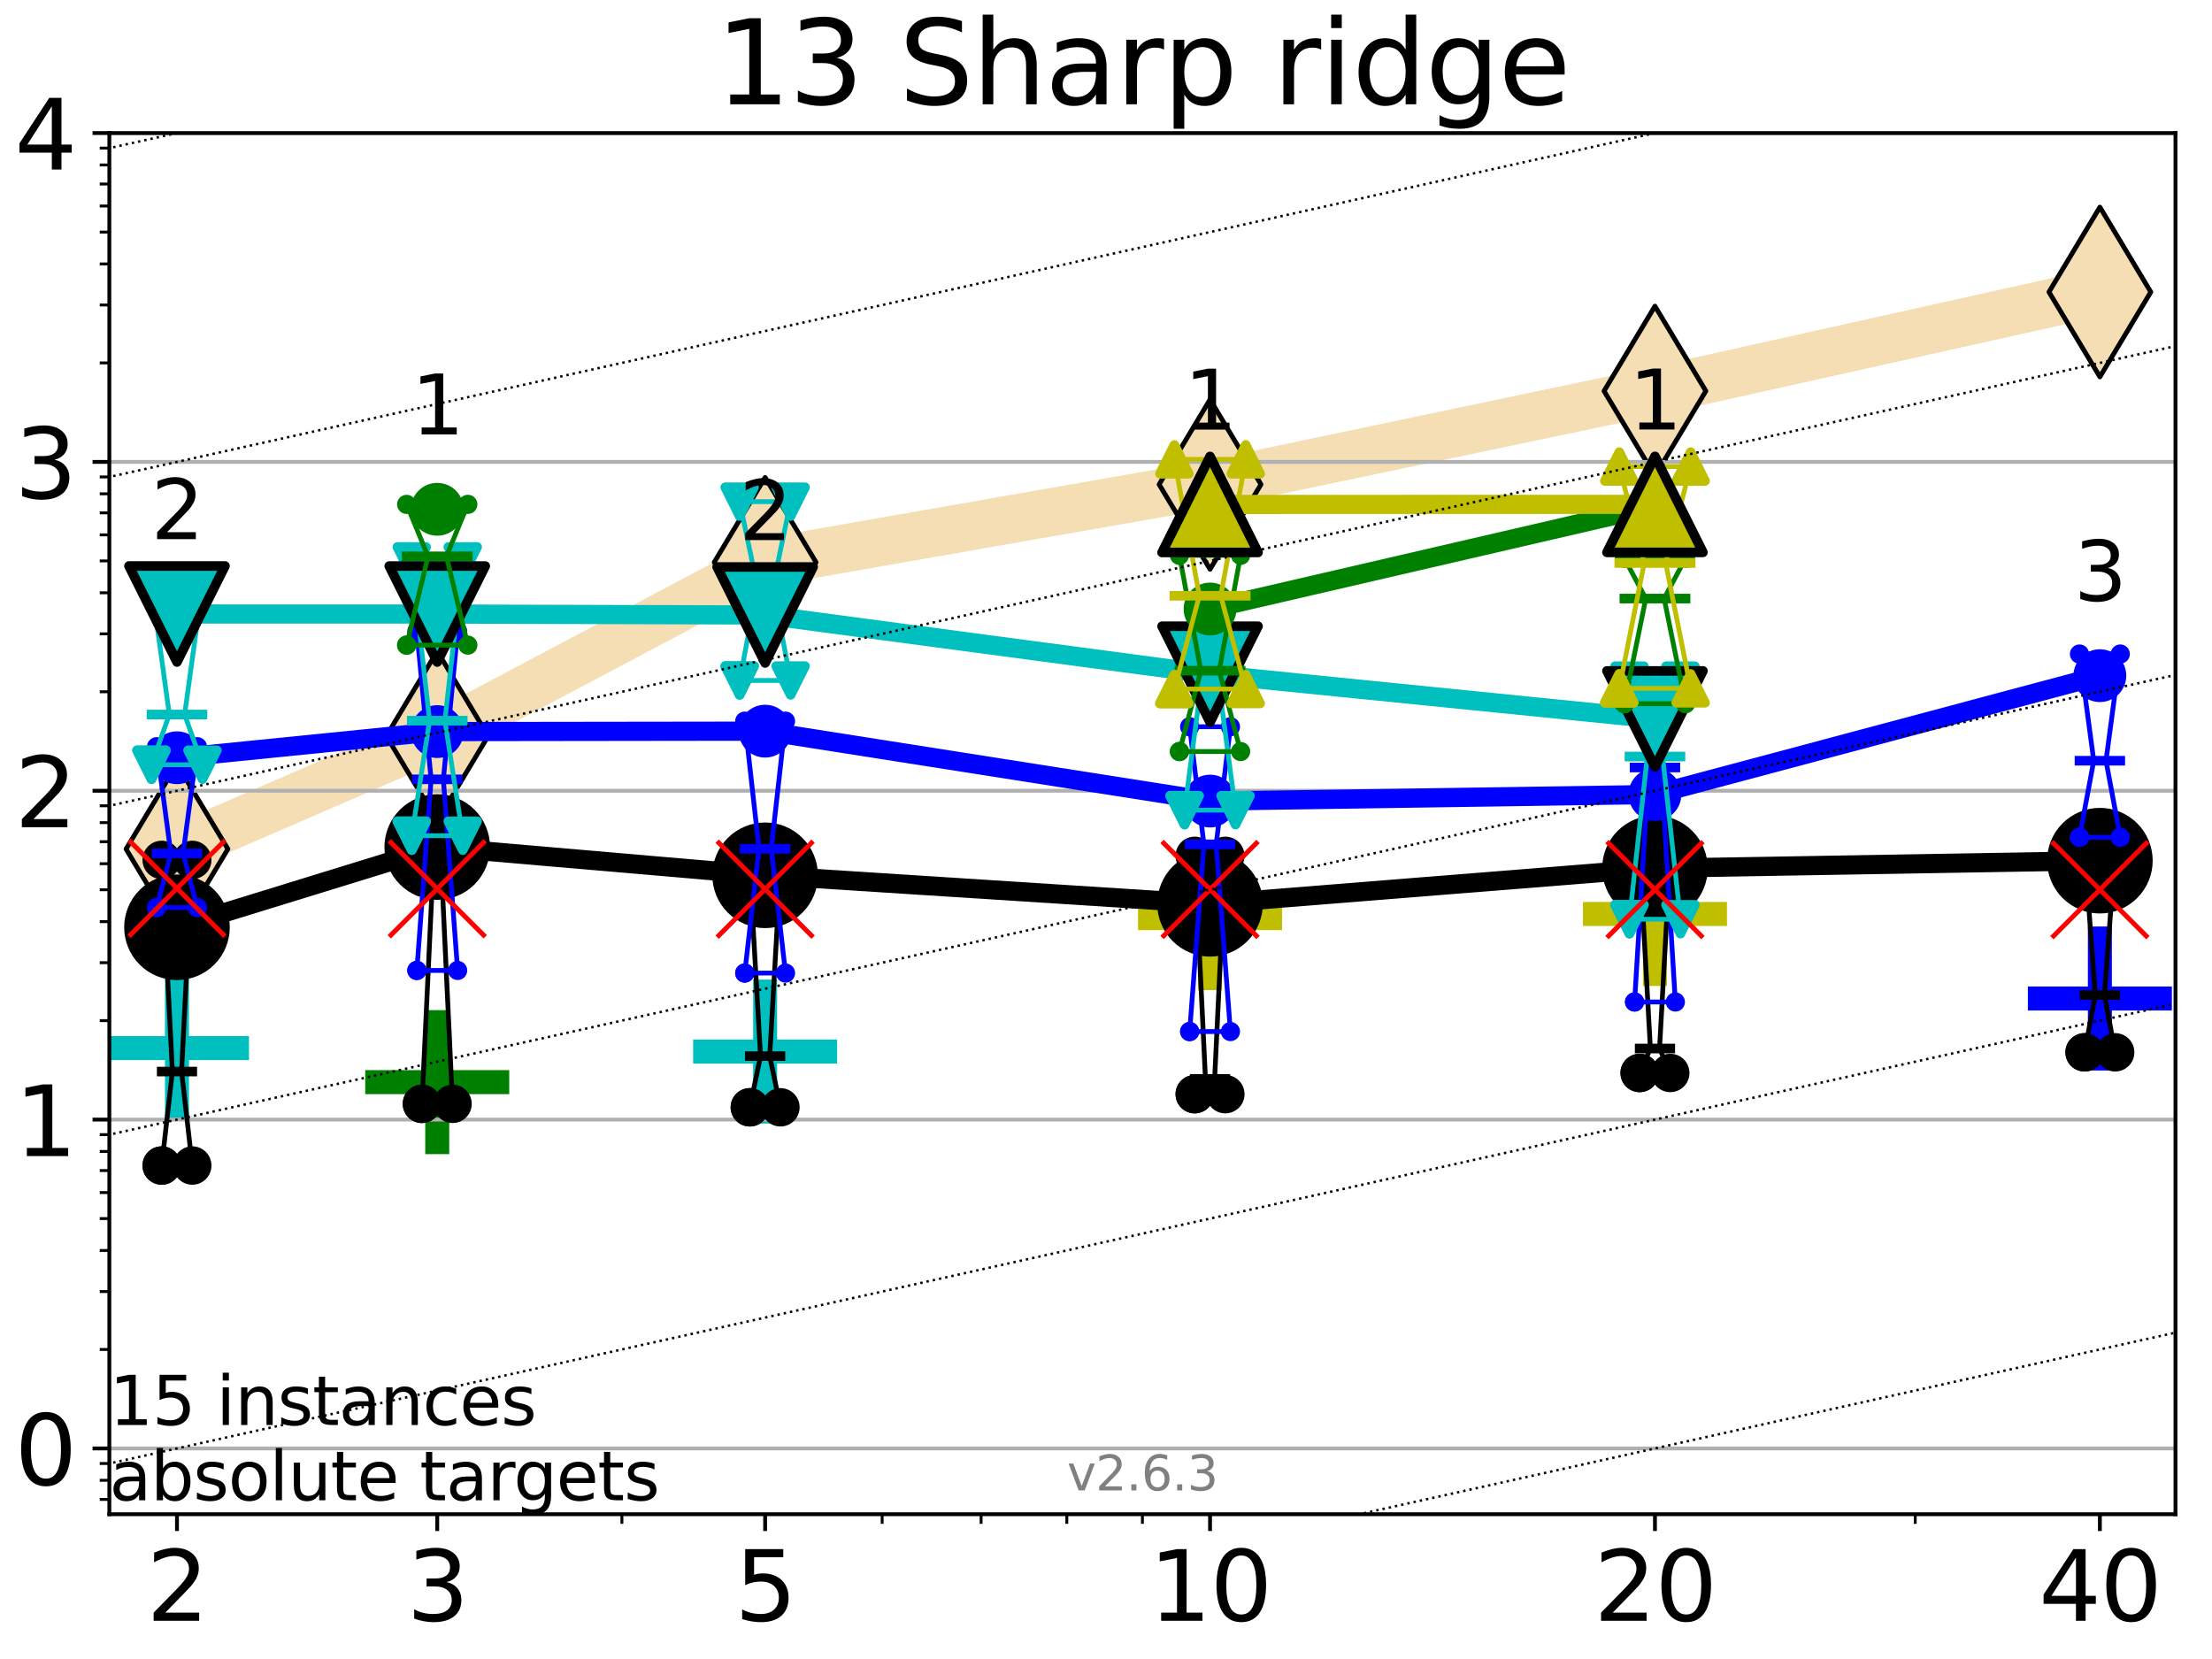 <?xml version="1.0" encoding="utf-8" standalone="no"?>
<!DOCTYPE svg PUBLIC "-//W3C//DTD SVG 1.1//EN"
  "http://www.w3.org/Graphics/SVG/1.1/DTD/svg11.dtd">
<svg xmlns:xlink="http://www.w3.org/1999/xlink" width="460.8pt" height="345.6pt" viewBox="0 0 460.8 345.6" xmlns="http://www.w3.org/2000/svg" version="1.1">
 <defs>
  <style type="text/css">*{stroke-linejoin: round; stroke-linecap: butt}</style>
 </defs>
 <g id="figure_1">
  <g id="patch_1">
   <path d="M 0 345.6 
L 460.8 345.6 
L 460.8 0 
L 0 0 
z
" style="fill: #ffffff"/>
  </g>
  <g id="axes_1">
   <g id="patch_2">
    <path d="M 22.78 315.44 
L 453.192 315.44 
L 453.192 27.72 
L 22.78 27.72 
z
" style="fill: #ffffff"/>
   </g>
   <g id="line2d_1">
    <path d="M 36.868 176.867 
L 91.085 153.335 
L 159.39 117.134 
L 252.074 100.91 
L 344.758 81.456 
L 437.443 60.83 
" clip-path="url(#p68a51cdb12)" style="fill: none; stroke: #f5deb3; stroke-width: 10; stroke-linecap: square"/>
    <defs>
     <path id="mcc9ccb4769" d="M -0 17.678 
L 10.607 0 
L 0 -17.678 
L -10.607 -0 
z
" style="stroke: #000000; stroke-linejoin: miter"/>
    </defs>
    <g clip-path="url(#p68a51cdb12)">
     <use xlink:href="#mcc9ccb4769" x="36.868" y="176.867" style="fill: #f5deb3; stroke: #000000; stroke-linejoin: miter"/>
     <use xlink:href="#mcc9ccb4769" x="91.085" y="153.335" style="fill: #f5deb3; stroke: #000000; stroke-linejoin: miter"/>
     <use xlink:href="#mcc9ccb4769" x="159.39" y="117.134" style="fill: #f5deb3; stroke: #000000; stroke-linejoin: miter"/>
     <use xlink:href="#mcc9ccb4769" x="252.074" y="100.91" style="fill: #f5deb3; stroke: #000000; stroke-linejoin: miter"/>
     <use xlink:href="#mcc9ccb4769" x="344.758" y="81.456" style="fill: #f5deb3; stroke: #000000; stroke-linejoin: miter"/>
     <use xlink:href="#mcc9ccb4769" x="437.443" y="60.83" style="fill: #f5deb3; stroke: #000000; stroke-linejoin: miter"/>
    </g>
   </g>
   <g id="line2d_2">
    <defs>
     <path id="mff6d5fb763" d="M -15 0 
L 15 0 
M 0 15 
L 0 -15 
" style="stroke: #00bfbf; stroke-width: 5"/>
    </defs>
    <g clip-path="url(#p68a51cdb12)">
     <use xlink:href="#mff6d5fb763" x="36.868" y="218.336" style="fill: #00bfbf; stroke: #00bfbf; stroke-width: 5"/>
    </g>
   </g>
   <g id="line2d_3">
    <defs>
     <path id="m72abe6a72b" d="M -15 0 
L 15 0 
M 0 15 
L 0 -15 
" style="stroke: #008000; stroke-width: 5"/>
    </defs>
    <g clip-path="url(#p68a51cdb12)">
     <use xlink:href="#m72abe6a72b" x="91.085" y="225.429" style="fill: #008000; stroke: #008000; stroke-width: 5"/>
    </g>
   </g>
   <g id="line2d_4">
    <g clip-path="url(#p68a51cdb12)">
     <use xlink:href="#mff6d5fb763" x="159.39" y="219.066" style="fill: #00bfbf; stroke: #00bfbf; stroke-width: 5"/>
    </g>
   </g>
   <g id="line2d_5">
    <defs>
     <path id="mabd5678b72" d="M -15 0 
L 15 0 
M 0 15 
L 0 -15 
" style="stroke: #bfbf00; stroke-width: 5"/>
    </defs>
    <g clip-path="url(#p68a51cdb12)">
     <use xlink:href="#mabd5678b72" x="252.074" y="191.256" style="fill: #bfbf00; stroke: #bfbf00; stroke-width: 5"/>
    </g>
   </g>
   <g id="line2d_6">
    <g clip-path="url(#p68a51cdb12)">
     <use xlink:href="#mabd5678b72" x="344.758" y="190.397" style="fill: #bfbf00; stroke: #bfbf00; stroke-width: 5"/>
    </g>
   </g>
   <g id="line2d_7">
    <defs>
     <path id="m3da7a0809c" d="M -15 0 
L 15 0 
M 0 15 
L 0 -15 
" style="stroke: #0000ff; stroke-width: 5"/>
    </defs>
    <g clip-path="url(#p68a51cdb12)">
     <use xlink:href="#m3da7a0809c" x="437.443" y="208.005" style="fill: #0000ff; stroke: #0000ff; stroke-width: 5"/>
    </g>
   </g>
   <g id="matplotlib.axis_1">
    <g id="xtick_1">
     <g id="line2d_8">
      <defs>
       <path id="m71fe6857c5" d="M 0 0 
L 0 3.5 
" style="stroke: #000000; stroke-width: 0.8"/>
      </defs>
      <g>
       <use xlink:href="#m71fe6857c5" x="36.868" y="315.44" style="stroke: #000000; stroke-width: 0.8"/>
      </g>
     </g>
     <g id="text_1">
      <!-- 2 -->
      <g transform="translate(30.506 337.637) scale(0.2 -0.2)">
       <defs>
        <path id="DejaVuSans-32" d="M 1228 531 
L 3431 531 
L 3431 0 
L 469 0 
L 469 531 
Q 828 903 1448 1529 
Q 2069 2156 2228 2338 
Q 2531 2678 2651 2914 
Q 2772 3150 2772 3378 
Q 2772 3750 2511 3984 
Q 2250 4219 1831 4219 
Q 1534 4219 1204 4116 
Q 875 4013 500 3803 
L 500 4441 
Q 881 4594 1212 4672 
Q 1544 4750 1819 4750 
Q 2544 4750 2975 4387 
Q 3406 4025 3406 3419 
Q 3406 3131 3298 2873 
Q 3191 2616 2906 2266 
Q 2828 2175 2409 1742 
Q 1991 1309 1228 531 
z
" transform="scale(0.016)"/>
       </defs>
       <use xlink:href="#DejaVuSans-32"/>
      </g>
     </g>
    </g>
    <g id="xtick_2">
     <g id="line2d_9">
      <g>
       <use xlink:href="#m71fe6857c5" x="91.085" y="315.44" style="stroke: #000000; stroke-width: 0.8"/>
      </g>
     </g>
     <g id="text_2">
      <!-- 3 -->
      <g transform="translate(84.723 337.637) scale(0.2 -0.2)">
       <defs>
        <path id="DejaVuSans-33" d="M 2597 2516 
Q 3050 2419 3304 2112 
Q 3559 1806 3559 1356 
Q 3559 666 3084 287 
Q 2609 -91 1734 -91 
Q 1441 -91 1130 -33 
Q 819 25 488 141 
L 488 750 
Q 750 597 1062 519 
Q 1375 441 1716 441 
Q 2309 441 2620 675 
Q 2931 909 2931 1356 
Q 2931 1769 2642 2001 
Q 2353 2234 1838 2234 
L 1294 2234 
L 1294 2753 
L 1863 2753 
Q 2328 2753 2575 2939 
Q 2822 3125 2822 3475 
Q 2822 3834 2567 4026 
Q 2313 4219 1838 4219 
Q 1578 4219 1281 4162 
Q 984 4106 628 3988 
L 628 4550 
Q 988 4650 1302 4700 
Q 1616 4750 1894 4750 
Q 2613 4750 3031 4423 
Q 3450 4097 3450 3541 
Q 3450 3153 3228 2886 
Q 3006 2619 2597 2516 
z
" transform="scale(0.016)"/>
       </defs>
       <use xlink:href="#DejaVuSans-33"/>
      </g>
     </g>
    </g>
    <g id="xtick_3">
     <g id="line2d_10">
      <g>
       <use xlink:href="#m71fe6857c5" x="159.39" y="315.44" style="stroke: #000000; stroke-width: 0.8"/>
      </g>
     </g>
     <g id="text_3">
      <!-- 5 -->
      <g transform="translate(153.028 337.637) scale(0.2 -0.2)">
       <defs>
        <path id="DejaVuSans-35" d="M 691 4666 
L 3169 4666 
L 3169 4134 
L 1269 4134 
L 1269 2991 
Q 1406 3038 1543 3061 
Q 1681 3084 1819 3084 
Q 2600 3084 3056 2656 
Q 3513 2228 3513 1497 
Q 3513 744 3044 326 
Q 2575 -91 1722 -91 
Q 1428 -91 1123 -41 
Q 819 9 494 109 
L 494 744 
Q 775 591 1075 516 
Q 1375 441 1709 441 
Q 2250 441 2565 725 
Q 2881 1009 2881 1497 
Q 2881 1984 2565 2268 
Q 2250 2553 1709 2553 
Q 1456 2553 1204 2497 
Q 953 2441 691 2322 
L 691 4666 
z
" transform="scale(0.016)"/>
       </defs>
       <use xlink:href="#DejaVuSans-35"/>
      </g>
     </g>
    </g>
    <g id="xtick_4">
     <g id="line2d_11">
      <g>
       <use xlink:href="#m71fe6857c5" x="252.074" y="315.44" style="stroke: #000000; stroke-width: 0.8"/>
      </g>
     </g>
     <g id="text_4">
      <!-- 10 -->
      <g transform="translate(239.349 337.637) scale(0.2 -0.2)">
       <defs>
        <path id="DejaVuSans-31" d="M 794 531 
L 1825 531 
L 1825 4091 
L 703 3866 
L 703 4441 
L 1819 4666 
L 2450 4666 
L 2450 531 
L 3481 531 
L 3481 0 
L 794 0 
L 794 531 
z
" transform="scale(0.016)"/>
        <path id="DejaVuSans-30" d="M 2034 4250 
Q 1547 4250 1301 3770 
Q 1056 3291 1056 2328 
Q 1056 1369 1301 889 
Q 1547 409 2034 409 
Q 2525 409 2770 889 
Q 3016 1369 3016 2328 
Q 3016 3291 2770 3770 
Q 2525 4250 2034 4250 
z
M 2034 4750 
Q 2819 4750 3233 4129 
Q 3647 3509 3647 2328 
Q 3647 1150 3233 529 
Q 2819 -91 2034 -91 
Q 1250 -91 836 529 
Q 422 1150 422 2328 
Q 422 3509 836 4129 
Q 1250 4750 2034 4750 
z
" transform="scale(0.016)"/>
       </defs>
       <use xlink:href="#DejaVuSans-31"/>
       <use xlink:href="#DejaVuSans-30" x="63.623"/>
      </g>
     </g>
    </g>
    <g id="xtick_5">
     <g id="line2d_12">
      <g>
       <use xlink:href="#m71fe6857c5" x="344.758" y="315.44" style="stroke: #000000; stroke-width: 0.8"/>
      </g>
     </g>
     <g id="text_5">
      <!-- 20 -->
      <g transform="translate(332.033 337.637) scale(0.2 -0.2)">
       <use xlink:href="#DejaVuSans-32"/>
       <use xlink:href="#DejaVuSans-30" x="63.623"/>
      </g>
     </g>
    </g>
    <g id="xtick_6">
     <g id="line2d_13">
      <g>
       <use xlink:href="#m71fe6857c5" x="437.443" y="315.44" style="stroke: #000000; stroke-width: 0.8"/>
      </g>
     </g>
     <g id="text_6">
      <!-- 40 -->
      <g transform="translate(424.718 337.637) scale(0.2 -0.2)">
       <defs>
        <path id="DejaVuSans-34" d="M 2419 4116 
L 825 1625 
L 2419 1625 
L 2419 4116 
z
M 2253 4666 
L 3047 4666 
L 3047 1625 
L 3713 1625 
L 3713 1100 
L 3047 1100 
L 3047 0 
L 2419 0 
L 2419 1100 
L 313 1100 
L 313 1709 
L 2253 4666 
z
" transform="scale(0.016)"/>
       </defs>
       <use xlink:href="#DejaVuSans-34"/>
       <use xlink:href="#DejaVuSans-30" x="63.623"/>
      </g>
     </g>
    </g>
    <g id="xtick_7">
     <g id="line2d_14">
      <defs>
       <path id="mc5b266e3d7" d="M 0 0 
L 0 2 
" style="stroke: #000000; stroke-width: 0.6"/>
      </defs>
      <g>
       <use xlink:href="#mc5b266e3d7" x="129.552" y="315.44" style="stroke: #000000; stroke-width: 0.6"/>
      </g>
     </g>
    </g>
    <g id="xtick_8">
     <g id="line2d_15">
      <g>
       <use xlink:href="#mc5b266e3d7" x="183.769" y="315.44" style="stroke: #000000; stroke-width: 0.6"/>
      </g>
     </g>
    </g>
    <g id="xtick_9">
     <g id="line2d_16">
      <g>
       <use xlink:href="#mc5b266e3d7" x="204.381" y="315.44" style="stroke: #000000; stroke-width: 0.6"/>
      </g>
     </g>
    </g>
    <g id="xtick_10">
     <g id="line2d_17">
      <g>
       <use xlink:href="#mc5b266e3d7" x="222.237" y="315.44" style="stroke: #000000; stroke-width: 0.6"/>
      </g>
     </g>
    </g>
    <g id="xtick_11">
     <g id="line2d_18">
      <g>
       <use xlink:href="#mc5b266e3d7" x="237.986" y="315.44" style="stroke: #000000; stroke-width: 0.6"/>
      </g>
     </g>
    </g>
    <g id="xtick_12">
     <g id="line2d_19">
      <g>
       <use xlink:href="#mc5b266e3d7" x="398.975" y="315.44" style="stroke: #000000; stroke-width: 0.6"/>
      </g>
     </g>
    </g>
   </g>
   <g id="matplotlib.axis_2">
    <g id="ytick_1">
     <g id="line2d_20">
      <path d="M 22.78 301.739 
L 453.192 301.739 
" clip-path="url(#p68a51cdb12)" style="fill: none; stroke: #b0b0b0; stroke-width: 0.8; stroke-linecap: square"/>
     </g>
     <g id="line2d_21">
      <defs>
       <path id="m07edfeb75e" d="M 0 0 
L -3.5 0 
" style="stroke: #000000; stroke-width: 0.8"/>
      </defs>
      <g>
       <use xlink:href="#m07edfeb75e" x="22.78" y="301.739" style="stroke: #000000; stroke-width: 0.8"/>
      </g>
     </g>
     <g id="text_7">
      <!-- 0 -->
      <g transform="translate(3.055 309.337) scale(0.2 -0.2)">
       <use xlink:href="#DejaVuSans-30"/>
      </g>
     </g>
    </g>
    <g id="ytick_2">
     <g id="line2d_22">
      <path d="M 22.78 233.234 
L 453.192 233.234 
" clip-path="url(#p68a51cdb12)" style="fill: none; stroke: #b0b0b0; stroke-width: 0.8; stroke-linecap: square"/>
     </g>
     <g id="line2d_23">
      <g>
       <use xlink:href="#m07edfeb75e" x="22.78" y="233.234" style="stroke: #000000; stroke-width: 0.8"/>
      </g>
     </g>
     <g id="text_8">
      <!-- 1 -->
      <g transform="translate(3.055 240.833) scale(0.2 -0.2)">
       <use xlink:href="#DejaVuSans-31"/>
      </g>
     </g>
    </g>
    <g id="ytick_3">
     <g id="line2d_24">
      <path d="M 22.78 164.73 
L 453.192 164.73 
" clip-path="url(#p68a51cdb12)" style="fill: none; stroke: #b0b0b0; stroke-width: 0.8; stroke-linecap: square"/>
     </g>
     <g id="line2d_25">
      <g>
       <use xlink:href="#m07edfeb75e" x="22.78" y="164.73" style="stroke: #000000; stroke-width: 0.8"/>
      </g>
     </g>
     <g id="text_9">
      <!-- 2 -->
      <g transform="translate(3.055 172.328) scale(0.2 -0.2)">
       <use xlink:href="#DejaVuSans-32"/>
      </g>
     </g>
    </g>
    <g id="ytick_4">
     <g id="line2d_26">
      <path d="M 22.78 96.225 
L 453.192 96.225 
" clip-path="url(#p68a51cdb12)" style="fill: none; stroke: #b0b0b0; stroke-width: 0.8; stroke-linecap: square"/>
     </g>
     <g id="line2d_27">
      <g>
       <use xlink:href="#m07edfeb75e" x="22.78" y="96.225" style="stroke: #000000; stroke-width: 0.8"/>
      </g>
     </g>
     <g id="text_10">
      <!-- 3 -->
      <g transform="translate(3.055 103.823) scale(0.2 -0.2)">
       <use xlink:href="#DejaVuSans-33"/>
      </g>
     </g>
    </g>
    <g id="ytick_5">
     <g id="line2d_28">
      <path d="M 22.78 27.72 
L 453.192 27.72 
" clip-path="url(#p68a51cdb12)" style="fill: none; stroke: #b0b0b0; stroke-width: 0.8; stroke-linecap: square"/>
     </g>
     <g id="line2d_29">
      <g>
       <use xlink:href="#m07edfeb75e" x="22.78" y="27.72" style="stroke: #000000; stroke-width: 0.8"/>
      </g>
     </g>
     <g id="text_11">
      <!-- 4 -->
      <g transform="translate(3.055 35.318) scale(0.2 -0.2)">
       <use xlink:href="#DejaVuSans-34"/>
      </g>
     </g>
    </g>
    <g id="ytick_6">
     <g id="line2d_30">
      <defs>
       <path id="m190c293304" d="M 0 0 
L -2 0 
" style="stroke: #000000; stroke-width: 0.6"/>
      </defs>
      <g>
       <use xlink:href="#m190c293304" x="22.78" y="312.351" style="stroke: #000000; stroke-width: 0.6"/>
      </g>
     </g>
    </g>
    <g id="ytick_7">
     <g id="line2d_31">
      <g>
       <use xlink:href="#m190c293304" x="22.78" y="308.378" style="stroke: #000000; stroke-width: 0.6"/>
      </g>
     </g>
    </g>
    <g id="ytick_8">
     <g id="line2d_32">
      <g>
       <use xlink:href="#m190c293304" x="22.78" y="304.874" style="stroke: #000000; stroke-width: 0.6"/>
      </g>
     </g>
    </g>
    <g id="ytick_9">
     <g id="line2d_33">
      <g>
       <use xlink:href="#m190c293304" x="22.78" y="281.117" style="stroke: #000000; stroke-width: 0.6"/>
      </g>
     </g>
    </g>
    <g id="ytick_10">
     <g id="line2d_34">
      <g>
       <use xlink:href="#m190c293304" x="22.78" y="269.054" style="stroke: #000000; stroke-width: 0.6"/>
      </g>
     </g>
    </g>
    <g id="ytick_11">
     <g id="line2d_35">
      <g>
       <use xlink:href="#m190c293304" x="22.78" y="260.495" style="stroke: #000000; stroke-width: 0.6"/>
      </g>
     </g>
    </g>
    <g id="ytick_12">
     <g id="line2d_36">
      <g>
       <use xlink:href="#m190c293304" x="22.78" y="253.856" style="stroke: #000000; stroke-width: 0.6"/>
      </g>
     </g>
    </g>
    <g id="ytick_13">
     <g id="line2d_37">
      <g>
       <use xlink:href="#m190c293304" x="22.78" y="248.432" style="stroke: #000000; stroke-width: 0.6"/>
      </g>
     </g>
    </g>
    <g id="ytick_14">
     <g id="line2d_38">
      <g>
       <use xlink:href="#m190c293304" x="22.78" y="243.846" style="stroke: #000000; stroke-width: 0.6"/>
      </g>
     </g>
    </g>
    <g id="ytick_15">
     <g id="line2d_39">
      <g>
       <use xlink:href="#m190c293304" x="22.78" y="239.873" style="stroke: #000000; stroke-width: 0.6"/>
      </g>
     </g>
    </g>
    <g id="ytick_16">
     <g id="line2d_40">
      <g>
       <use xlink:href="#m190c293304" x="22.78" y="236.369" style="stroke: #000000; stroke-width: 0.6"/>
      </g>
     </g>
    </g>
    <g id="ytick_17">
     <g id="line2d_41">
      <g>
       <use xlink:href="#m190c293304" x="22.78" y="212.612" style="stroke: #000000; stroke-width: 0.6"/>
      </g>
     </g>
    </g>
    <g id="ytick_18">
     <g id="line2d_42">
      <g>
       <use xlink:href="#m190c293304" x="22.78" y="200.549" style="stroke: #000000; stroke-width: 0.6"/>
      </g>
     </g>
    </g>
    <g id="ytick_19">
     <g id="line2d_43">
      <g>
       <use xlink:href="#m190c293304" x="22.78" y="191.99" style="stroke: #000000; stroke-width: 0.6"/>
      </g>
     </g>
    </g>
    <g id="ytick_20">
     <g id="line2d_44">
      <g>
       <use xlink:href="#m190c293304" x="22.78" y="185.352" style="stroke: #000000; stroke-width: 0.6"/>
      </g>
     </g>
    </g>
    <g id="ytick_21">
     <g id="line2d_45">
      <g>
       <use xlink:href="#m190c293304" x="22.78" y="179.927" style="stroke: #000000; stroke-width: 0.6"/>
      </g>
     </g>
    </g>
    <g id="ytick_22">
     <g id="line2d_46">
      <g>
       <use xlink:href="#m190c293304" x="22.78" y="175.341" style="stroke: #000000; stroke-width: 0.6"/>
      </g>
     </g>
    </g>
    <g id="ytick_23">
     <g id="line2d_47">
      <g>
       <use xlink:href="#m190c293304" x="22.78" y="171.368" style="stroke: #000000; stroke-width: 0.6"/>
      </g>
     </g>
    </g>
    <g id="ytick_24">
     <g id="line2d_48">
      <g>
       <use xlink:href="#m190c293304" x="22.78" y="167.864" style="stroke: #000000; stroke-width: 0.6"/>
      </g>
     </g>
    </g>
    <g id="ytick_25">
     <g id="line2d_49">
      <g>
       <use xlink:href="#m190c293304" x="22.78" y="144.108" style="stroke: #000000; stroke-width: 0.6"/>
      </g>
     </g>
    </g>
    <g id="ytick_26">
     <g id="line2d_50">
      <g>
       <use xlink:href="#m190c293304" x="22.78" y="132.044" style="stroke: #000000; stroke-width: 0.6"/>
      </g>
     </g>
    </g>
    <g id="ytick_27">
     <g id="line2d_51">
      <g>
       <use xlink:href="#m190c293304" x="22.78" y="123.486" style="stroke: #000000; stroke-width: 0.6"/>
      </g>
     </g>
    </g>
    <g id="ytick_28">
     <g id="line2d_52">
      <g>
       <use xlink:href="#m190c293304" x="22.78" y="116.847" style="stroke: #000000; stroke-width: 0.6"/>
      </g>
     </g>
    </g>
    <g id="ytick_29">
     <g id="line2d_53">
      <g>
       <use xlink:href="#m190c293304" x="22.78" y="111.422" style="stroke: #000000; stroke-width: 0.6"/>
      </g>
     </g>
    </g>
    <g id="ytick_30">
     <g id="line2d_54">
      <g>
       <use xlink:href="#m190c293304" x="22.78" y="106.836" style="stroke: #000000; stroke-width: 0.6"/>
      </g>
     </g>
    </g>
    <g id="ytick_31">
     <g id="line2d_55">
      <g>
       <use xlink:href="#m190c293304" x="22.78" y="102.864" style="stroke: #000000; stroke-width: 0.6"/>
      </g>
     </g>
    </g>
    <g id="ytick_32">
     <g id="line2d_56">
      <g>
       <use xlink:href="#m190c293304" x="22.78" y="99.359" style="stroke: #000000; stroke-width: 0.6"/>
      </g>
     </g>
    </g>
    <g id="ytick_33">
     <g id="line2d_57">
      <g>
       <use xlink:href="#m190c293304" x="22.78" y="75.603" style="stroke: #000000; stroke-width: 0.6"/>
      </g>
     </g>
    </g>
    <g id="ytick_34">
     <g id="line2d_58">
      <g>
       <use xlink:href="#m190c293304" x="22.78" y="63.54" style="stroke: #000000; stroke-width: 0.6"/>
      </g>
     </g>
    </g>
    <g id="ytick_35">
     <g id="line2d_59">
      <g>
       <use xlink:href="#m190c293304" x="22.78" y="54.981" style="stroke: #000000; stroke-width: 0.6"/>
      </g>
     </g>
    </g>
    <g id="ytick_36">
     <g id="line2d_60">
      <g>
       <use xlink:href="#m190c293304" x="22.78" y="48.342" style="stroke: #000000; stroke-width: 0.6"/>
      </g>
     </g>
    </g>
    <g id="ytick_37">
     <g id="line2d_61">
      <g>
       <use xlink:href="#m190c293304" x="22.78" y="42.918" style="stroke: #000000; stroke-width: 0.6"/>
      </g>
     </g>
    </g>
    <g id="ytick_38">
     <g id="line2d_62">
      <g>
       <use xlink:href="#m190c293304" x="22.78" y="38.332" style="stroke: #000000; stroke-width: 0.6"/>
      </g>
     </g>
    </g>
    <g id="ytick_39">
     <g id="line2d_63">
      <g>
       <use xlink:href="#m190c293304" x="22.78" y="34.359" style="stroke: #000000; stroke-width: 0.6"/>
      </g>
     </g>
    </g>
    <g id="ytick_40">
     <g id="line2d_64">
      <g>
       <use xlink:href="#m190c293304" x="22.78" y="30.855" style="stroke: #000000; stroke-width: 0.6"/>
      </g>
     </g>
    </g>
   </g>
   <g id="line2d_65">
    <path d="M 33.682 242.802 
L 35.912 223.224 
L 33.682 179.132 
L 40.054 179.132 
L 37.824 223.224 
L 40.054 242.802 
L 33.682 242.802 
" clip-path="url(#p68a51cdb12)" style="fill: none; stroke: #000000; stroke-linecap: square"/>
   </g>
   <g id="line2d_66">
    <path d="M 33.682 242.802 
L 40.054 242.802 
L 40.054 179.132 
L 33.682 179.132 
L 33.682 242.802 
" clip-path="url(#p68a51cdb12)" style="fill: none"/>
    <defs>
     <path id="m808598c21f" d="M 0 3 
C 0.796 3 1.559 2.684 2.121 2.121 
C 2.684 1.559 3 0.796 3 0 
C 3 -0.796 2.684 -1.559 2.121 -2.121 
C 1.559 -2.684 0.796 -3 0 -3 
C -0.796 -3 -1.559 -2.684 -2.121 -2.121 
C -2.684 -1.559 -3 -0.796 -3 0 
C -3 0.796 -2.684 1.559 -2.121 2.121 
C -1.559 2.684 -0.796 3 0 3 
z
" style="stroke: #000000; stroke-width: 2"/>
    </defs>
    <g clip-path="url(#p68a51cdb12)">
     <use xlink:href="#m808598c21f" x="33.682" y="242.802" style="stroke: #000000; stroke-width: 2"/>
     <use xlink:href="#m808598c21f" x="40.054" y="242.802" style="stroke: #000000; stroke-width: 2"/>
     <use xlink:href="#m808598c21f" x="40.054" y="179.132" style="stroke: #000000; stroke-width: 2"/>
     <use xlink:href="#m808598c21f" x="33.682" y="179.132" style="stroke: #000000; stroke-width: 2"/>
     <use xlink:href="#m808598c21f" x="33.682" y="242.802" style="stroke: #000000; stroke-width: 2"/>
    </g>
   </g>
   <g id="line2d_67">
    <path d="M 33.682 223.224 
L 40.054 223.224 
" clip-path="url(#p68a51cdb12)" style="fill: none; stroke: #000000; stroke-width: 2; stroke-linecap: square"/>
   </g>
   <g id="line2d_68">
    <path d="M 87.899 229.951 
L 90.129 182.697 
L 87.899 178.358 
L 94.271 178.358 
L 92.041 182.697 
L 94.271 229.951 
L 87.899 229.951 
" clip-path="url(#p68a51cdb12)" style="fill: none; stroke: #000000; stroke-linecap: square"/>
   </g>
   <g id="line2d_69">
    <path d="M 87.899 229.951 
L 94.271 229.951 
L 94.271 178.358 
L 87.899 178.358 
L 87.899 229.951 
" clip-path="url(#p68a51cdb12)" style="fill: none"/>
    <g clip-path="url(#p68a51cdb12)">
     <use xlink:href="#m808598c21f" x="87.899" y="229.951" style="stroke: #000000; stroke-width: 2"/>
     <use xlink:href="#m808598c21f" x="94.271" y="229.951" style="stroke: #000000; stroke-width: 2"/>
     <use xlink:href="#m808598c21f" x="94.271" y="178.358" style="stroke: #000000; stroke-width: 2"/>
     <use xlink:href="#m808598c21f" x="87.899" y="178.358" style="stroke: #000000; stroke-width: 2"/>
     <use xlink:href="#m808598c21f" x="87.899" y="229.951" style="stroke: #000000; stroke-width: 2"/>
    </g>
   </g>
   <g id="line2d_70">
    <path d="M 87.899 182.697 
L 94.271 182.697 
" clip-path="url(#p68a51cdb12)" style="fill: none; stroke: #000000; stroke-width: 2; stroke-linecap: square"/>
   </g>
   <g id="line2d_71">
    <path d="M 156.204 230.67 
L 158.434 220.004 
L 156.204 181.09 
L 162.576 181.09 
L 160.346 220.004 
L 162.576 230.67 
L 156.204 230.67 
" clip-path="url(#p68a51cdb12)" style="fill: none; stroke: #000000; stroke-linecap: square"/>
   </g>
   <g id="line2d_72">
    <path d="M 156.204 230.67 
L 162.576 230.67 
L 162.576 181.09 
L 156.204 181.09 
L 156.204 230.67 
" clip-path="url(#p68a51cdb12)" style="fill: none"/>
    <g clip-path="url(#p68a51cdb12)">
     <use xlink:href="#m808598c21f" x="156.204" y="230.67" style="stroke: #000000; stroke-width: 2"/>
     <use xlink:href="#m808598c21f" x="162.576" y="230.67" style="stroke: #000000; stroke-width: 2"/>
     <use xlink:href="#m808598c21f" x="162.576" y="181.09" style="stroke: #000000; stroke-width: 2"/>
     <use xlink:href="#m808598c21f" x="156.204" y="181.09" style="stroke: #000000; stroke-width: 2"/>
     <use xlink:href="#m808598c21f" x="156.204" y="230.67" style="stroke: #000000; stroke-width: 2"/>
    </g>
   </g>
   <g id="line2d_73">
    <path d="M 156.204 220.004 
L 162.576 220.004 
" clip-path="url(#p68a51cdb12)" style="fill: none; stroke: #000000; stroke-width: 2; stroke-linecap: square"/>
   </g>
   <g id="line2d_74">
    <path d="M 248.888 227.934 
L 251.118 224.75 
L 248.888 178.287 
L 255.26 178.287 
L 253.03 224.75 
L 255.26 227.934 
L 248.888 227.934 
" clip-path="url(#p68a51cdb12)" style="fill: none; stroke: #000000; stroke-linecap: square"/>
   </g>
   <g id="line2d_75">
    <path d="M 248.888 227.934 
L 255.26 227.934 
L 255.26 178.287 
L 248.888 178.287 
L 248.888 227.934 
" clip-path="url(#p68a51cdb12)" style="fill: none"/>
    <g clip-path="url(#p68a51cdb12)">
     <use xlink:href="#m808598c21f" x="248.888" y="227.934" style="stroke: #000000; stroke-width: 2"/>
     <use xlink:href="#m808598c21f" x="255.26" y="227.934" style="stroke: #000000; stroke-width: 2"/>
     <use xlink:href="#m808598c21f" x="255.26" y="178.287" style="stroke: #000000; stroke-width: 2"/>
     <use xlink:href="#m808598c21f" x="248.888" y="178.287" style="stroke: #000000; stroke-width: 2"/>
     <use xlink:href="#m808598c21f" x="248.888" y="227.934" style="stroke: #000000; stroke-width: 2"/>
    </g>
   </g>
   <g id="line2d_76">
    <path d="M 248.888 224.75 
L 255.26 224.75 
" clip-path="url(#p68a51cdb12)" style="fill: none; stroke: #000000; stroke-width: 2; stroke-linecap: square"/>
   </g>
   <g id="line2d_77">
    <path d="M 341.572 223.517 
L 343.803 218.426 
L 341.572 178.106 
L 347.945 178.106 
L 345.714 218.426 
L 347.945 223.517 
L 341.572 223.517 
" clip-path="url(#p68a51cdb12)" style="fill: none; stroke: #000000; stroke-linecap: square"/>
   </g>
   <g id="line2d_78">
    <path d="M 341.572 223.517 
L 347.945 223.517 
L 347.945 178.106 
L 341.572 178.106 
L 341.572 223.517 
" clip-path="url(#p68a51cdb12)" style="fill: none"/>
    <g clip-path="url(#p68a51cdb12)">
     <use xlink:href="#m808598c21f" x="341.572" y="223.517" style="stroke: #000000; stroke-width: 2"/>
     <use xlink:href="#m808598c21f" x="347.945" y="223.517" style="stroke: #000000; stroke-width: 2"/>
     <use xlink:href="#m808598c21f" x="347.945" y="178.106" style="stroke: #000000; stroke-width: 2"/>
     <use xlink:href="#m808598c21f" x="341.572" y="178.106" style="stroke: #000000; stroke-width: 2"/>
     <use xlink:href="#m808598c21f" x="341.572" y="223.517" style="stroke: #000000; stroke-width: 2"/>
    </g>
   </g>
   <g id="line2d_79">
    <path d="M 341.572 218.426 
L 347.945 218.426 
" clip-path="url(#p68a51cdb12)" style="fill: none; stroke: #000000; stroke-width: 2; stroke-linecap: square"/>
   </g>
   <g id="line2d_80">
    <path d="M 434.257 219.216 
L 436.487 207.281 
L 434.257 177.168 
L 440.629 177.168 
L 438.398 207.281 
L 440.629 219.216 
L 434.257 219.216 
" clip-path="url(#p68a51cdb12)" style="fill: none; stroke: #000000; stroke-linecap: square"/>
   </g>
   <g id="line2d_81">
    <path d="M 434.257 219.216 
L 440.629 219.216 
L 440.629 177.168 
L 434.257 177.168 
L 434.257 219.216 
" clip-path="url(#p68a51cdb12)" style="fill: none"/>
    <g clip-path="url(#p68a51cdb12)">
     <use xlink:href="#m808598c21f" x="434.257" y="219.216" style="stroke: #000000; stroke-width: 2"/>
     <use xlink:href="#m808598c21f" x="440.629" y="219.216" style="stroke: #000000; stroke-width: 2"/>
     <use xlink:href="#m808598c21f" x="440.629" y="177.168" style="stroke: #000000; stroke-width: 2"/>
     <use xlink:href="#m808598c21f" x="434.257" y="177.168" style="stroke: #000000; stroke-width: 2"/>
     <use xlink:href="#m808598c21f" x="434.257" y="219.216" style="stroke: #000000; stroke-width: 2"/>
    </g>
   </g>
   <g id="line2d_82">
    <path d="M 434.257 207.281 
L 440.629 207.281 
" clip-path="url(#p68a51cdb12)" style="fill: none; stroke: #000000; stroke-width: 2; stroke-linecap: square"/>
   </g>
   <g id="line2d_83">
    <path d="M 36.868 193.166 
L 91.085 176.455 
" clip-path="url(#p68a51cdb12)" style="fill: none; stroke: #000000; stroke-width: 4; stroke-linecap: square"/>
   </g>
   <g id="line2d_84">
    <path d="M 91.085 176.455 
L 159.39 182.341 
" clip-path="url(#p68a51cdb12)" style="fill: none; stroke: #000000; stroke-width: 4; stroke-linecap: square"/>
   </g>
   <g id="line2d_85">
    <path d="M 159.39 182.341 
L 252.074 188.281 
" clip-path="url(#p68a51cdb12)" style="fill: none; stroke: #000000; stroke-width: 4; stroke-linecap: square"/>
   </g>
   <g id="line2d_86">
    <path d="M 252.074 188.281 
L 344.758 180.872 
" clip-path="url(#p68a51cdb12)" style="fill: none; stroke: #000000; stroke-width: 4; stroke-linecap: square"/>
   </g>
   <g id="line2d_87">
    <path d="M 344.758 180.872 
L 437.443 179.294 
" clip-path="url(#p68a51cdb12)" style="fill: none; stroke: #000000; stroke-width: 4; stroke-linecap: square"/>
   </g>
   <g id="line2d_88">
    <path d="M 36.868 193.166 
L 91.085 176.455 
L 159.39 182.341 
L 252.074 188.281 
L 344.758 180.872 
L 437.443 179.294 
" clip-path="url(#p68a51cdb12)" style="fill: none"/>
    <defs>
     <path id="m73cda67e3e" d="M 0 10 
C 2.652 10 5.196 8.946 7.071 7.071 
C 8.946 5.196 10 2.652 10 0 
C 10 -2.652 8.946 -5.196 7.071 -7.071 
C 5.196 -8.946 2.652 -10 0 -10 
C -2.652 -10 -5.196 -8.946 -7.071 -7.071 
C -8.946 -5.196 -10 -2.652 -10 0 
C -10 2.652 -8.946 5.196 -7.071 7.071 
C -5.196 8.946 -2.652 10 0 10 
z
" style="stroke: #000000; stroke-width: 2"/>
    </defs>
    <g clip-path="url(#p68a51cdb12)">
     <use xlink:href="#m73cda67e3e" x="36.868" y="193.166" style="stroke: #000000; stroke-width: 2"/>
     <use xlink:href="#m73cda67e3e" x="91.085" y="176.455" style="stroke: #000000; stroke-width: 2"/>
     <use xlink:href="#m73cda67e3e" x="159.39" y="182.341" style="stroke: #000000; stroke-width: 2"/>
     <use xlink:href="#m73cda67e3e" x="252.074" y="188.281" style="stroke: #000000; stroke-width: 2"/>
     <use xlink:href="#m73cda67e3e" x="344.758" y="180.872" style="stroke: #000000; stroke-width: 2"/>
     <use xlink:href="#m73cda67e3e" x="437.443" y="179.294" style="stroke: #000000; stroke-width: 2"/>
    </g>
   </g>
   <g id="line2d_89">
    <path d="M 32.62 189.07 
L 35.594 177.776 
L 32.62 155.554 
L 41.116 155.554 
L 38.143 177.776 
L 41.116 189.07 
L 32.62 189.07 
" clip-path="url(#p68a51cdb12)" style="fill: none; stroke: #0000ff; stroke-linecap: square"/>
   </g>
   <g id="line2d_90">
    <path d="M 32.62 189.07 
L 41.116 189.07 
L 41.116 155.554 
L 32.62 155.554 
L 32.62 189.07 
" clip-path="url(#p68a51cdb12)" style="fill: none"/>
    <defs>
     <path id="mad8764d93a" d="M 0 1.5 
C 0.398 1.5 0.779 1.342 1.061 1.061 
C 1.342 0.779 1.5 0.398 1.5 0 
C 1.5 -0.398 1.342 -0.779 1.061 -1.061 
C 0.779 -1.342 0.398 -1.5 0 -1.5 
C -0.398 -1.5 -0.779 -1.342 -1.061 -1.061 
C -1.342 -0.779 -1.5 -0.398 -1.5 0 
C -1.5 0.398 -1.342 0.779 -1.061 1.061 
C -0.779 1.342 -0.398 1.5 0 1.5 
z
" style="stroke: #0000ff"/>
    </defs>
    <g clip-path="url(#p68a51cdb12)">
     <use xlink:href="#mad8764d93a" x="32.62" y="189.07" style="fill: #0000ff; stroke: #0000ff"/>
     <use xlink:href="#mad8764d93a" x="41.116" y="189.07" style="fill: #0000ff; stroke: #0000ff"/>
     <use xlink:href="#mad8764d93a" x="41.116" y="155.554" style="fill: #0000ff; stroke: #0000ff"/>
     <use xlink:href="#mad8764d93a" x="32.62" y="155.554" style="fill: #0000ff; stroke: #0000ff"/>
     <use xlink:href="#mad8764d93a" x="32.62" y="189.07" style="fill: #0000ff; stroke: #0000ff"/>
    </g>
   </g>
   <g id="line2d_91">
    <path d="M 32.62 177.776 
L 41.116 177.776 
" clip-path="url(#p68a51cdb12)" style="fill: none; stroke: #0000ff; stroke-width: 2; stroke-linecap: square"/>
   </g>
   <g id="line2d_92">
    <path d="M 86.837 202.162 
L 89.811 162.348 
L 86.837 131.528 
L 95.333 131.528 
L 92.359 162.348 
L 95.333 202.162 
L 86.837 202.162 
" clip-path="url(#p68a51cdb12)" style="fill: none; stroke: #0000ff; stroke-linecap: square"/>
   </g>
   <g id="line2d_93">
    <path d="M 86.837 202.162 
L 95.333 202.162 
L 95.333 131.528 
L 86.837 131.528 
L 86.837 202.162 
" clip-path="url(#p68a51cdb12)" style="fill: none"/>
    <g clip-path="url(#p68a51cdb12)">
     <use xlink:href="#mad8764d93a" x="86.837" y="202.162" style="fill: #0000ff; stroke: #0000ff"/>
     <use xlink:href="#mad8764d93a" x="95.333" y="202.162" style="fill: #0000ff; stroke: #0000ff"/>
     <use xlink:href="#mad8764d93a" x="95.333" y="131.528" style="fill: #0000ff; stroke: #0000ff"/>
     <use xlink:href="#mad8764d93a" x="86.837" y="131.528" style="fill: #0000ff; stroke: #0000ff"/>
     <use xlink:href="#mad8764d93a" x="86.837" y="202.162" style="fill: #0000ff; stroke: #0000ff"/>
    </g>
   </g>
   <g id="line2d_94">
    <path d="M 86.837 162.348 
L 95.333 162.348 
" clip-path="url(#p68a51cdb12)" style="fill: none; stroke: #0000ff; stroke-width: 2; stroke-linecap: square"/>
   </g>
   <g id="line2d_95">
    <path d="M 155.142 202.708 
L 158.116 176.822 
L 155.142 150.23 
L 163.638 150.23 
L 160.665 176.822 
L 163.638 202.708 
L 155.142 202.708 
" clip-path="url(#p68a51cdb12)" style="fill: none; stroke: #0000ff; stroke-linecap: square"/>
   </g>
   <g id="line2d_96">
    <path d="M 155.142 202.708 
L 163.638 202.708 
L 163.638 150.23 
L 155.142 150.23 
L 155.142 202.708 
" clip-path="url(#p68a51cdb12)" style="fill: none"/>
    <g clip-path="url(#p68a51cdb12)">
     <use xlink:href="#mad8764d93a" x="155.142" y="202.708" style="fill: #0000ff; stroke: #0000ff"/>
     <use xlink:href="#mad8764d93a" x="163.638" y="202.708" style="fill: #0000ff; stroke: #0000ff"/>
     <use xlink:href="#mad8764d93a" x="163.638" y="150.23" style="fill: #0000ff; stroke: #0000ff"/>
     <use xlink:href="#mad8764d93a" x="155.142" y="150.23" style="fill: #0000ff; stroke: #0000ff"/>
     <use xlink:href="#mad8764d93a" x="155.142" y="202.708" style="fill: #0000ff; stroke: #0000ff"/>
    </g>
   </g>
   <g id="line2d_97">
    <path d="M 155.142 176.822 
L 163.638 176.822 
" clip-path="url(#p68a51cdb12)" style="fill: none; stroke: #0000ff; stroke-width: 2; stroke-linecap: square"/>
   </g>
   <g id="line2d_98">
    <path d="M 247.826 214.892 
L 250.8 175.899 
L 247.826 151.395 
L 256.322 151.395 
L 253.349 175.899 
L 256.322 214.892 
L 247.826 214.892 
" clip-path="url(#p68a51cdb12)" style="fill: none; stroke: #0000ff; stroke-linecap: square"/>
   </g>
   <g id="line2d_99">
    <path d="M 247.826 214.892 
L 256.322 214.892 
L 256.322 151.395 
L 247.826 151.395 
L 247.826 214.892 
" clip-path="url(#p68a51cdb12)" style="fill: none"/>
    <g clip-path="url(#p68a51cdb12)">
     <use xlink:href="#mad8764d93a" x="247.826" y="214.892" style="fill: #0000ff; stroke: #0000ff"/>
     <use xlink:href="#mad8764d93a" x="256.322" y="214.892" style="fill: #0000ff; stroke: #0000ff"/>
     <use xlink:href="#mad8764d93a" x="256.322" y="151.395" style="fill: #0000ff; stroke: #0000ff"/>
     <use xlink:href="#mad8764d93a" x="247.826" y="151.395" style="fill: #0000ff; stroke: #0000ff"/>
     <use xlink:href="#mad8764d93a" x="247.826" y="214.892" style="fill: #0000ff; stroke: #0000ff"/>
    </g>
   </g>
   <g id="line2d_100">
    <path d="M 247.826 175.899 
L 256.322 175.899 
" clip-path="url(#p68a51cdb12)" style="fill: none; stroke: #0000ff; stroke-width: 2; stroke-linecap: square"/>
   </g>
   <g id="line2d_101">
    <path d="M 340.51 208.73 
L 343.484 159.881 
L 340.51 147.028 
L 349.007 147.028 
L 346.033 159.881 
L 349.007 208.73 
L 340.51 208.73 
" clip-path="url(#p68a51cdb12)" style="fill: none; stroke: #0000ff; stroke-linecap: square"/>
   </g>
   <g id="line2d_102">
    <path d="M 340.51 208.73 
L 349.007 208.73 
L 349.007 147.028 
L 340.51 147.028 
L 340.51 208.73 
" clip-path="url(#p68a51cdb12)" style="fill: none"/>
    <g clip-path="url(#p68a51cdb12)">
     <use xlink:href="#mad8764d93a" x="340.51" y="208.73" style="fill: #0000ff; stroke: #0000ff"/>
     <use xlink:href="#mad8764d93a" x="349.007" y="208.73" style="fill: #0000ff; stroke: #0000ff"/>
     <use xlink:href="#mad8764d93a" x="349.007" y="147.028" style="fill: #0000ff; stroke: #0000ff"/>
     <use xlink:href="#mad8764d93a" x="340.51" y="147.028" style="fill: #0000ff; stroke: #0000ff"/>
     <use xlink:href="#mad8764d93a" x="340.51" y="208.73" style="fill: #0000ff; stroke: #0000ff"/>
    </g>
   </g>
   <g id="line2d_103">
    <path d="M 340.51 159.881 
L 349.007 159.881 
" clip-path="url(#p68a51cdb12)" style="fill: none; stroke: #0000ff; stroke-width: 2; stroke-linecap: square"/>
   </g>
   <g id="line2d_104">
    <path d="M 433.195 174.423 
L 436.168 158.474 
L 433.195 136.245 
L 441.691 136.245 
L 438.717 158.474 
L 441.691 174.423 
L 433.195 174.423 
" clip-path="url(#p68a51cdb12)" style="fill: none; stroke: #0000ff; stroke-linecap: square"/>
   </g>
   <g id="line2d_105">
    <path d="M 433.195 174.423 
L 441.691 174.423 
L 441.691 136.245 
L 433.195 136.245 
L 433.195 174.423 
" clip-path="url(#p68a51cdb12)" style="fill: none"/>
    <g clip-path="url(#p68a51cdb12)">
     <use xlink:href="#mad8764d93a" x="433.195" y="174.423" style="fill: #0000ff; stroke: #0000ff"/>
     <use xlink:href="#mad8764d93a" x="441.691" y="174.423" style="fill: #0000ff; stroke: #0000ff"/>
     <use xlink:href="#mad8764d93a" x="441.691" y="136.245" style="fill: #0000ff; stroke: #0000ff"/>
     <use xlink:href="#mad8764d93a" x="433.195" y="136.245" style="fill: #0000ff; stroke: #0000ff"/>
     <use xlink:href="#mad8764d93a" x="433.195" y="174.423" style="fill: #0000ff; stroke: #0000ff"/>
    </g>
   </g>
   <g id="line2d_106">
    <path d="M 433.195 158.474 
L 441.691 158.474 
" clip-path="url(#p68a51cdb12)" style="fill: none; stroke: #0000ff; stroke-width: 2; stroke-linecap: square"/>
   </g>
   <g id="line2d_107">
    <path d="M 36.868 157.854 
L 91.085 152.403 
" clip-path="url(#p68a51cdb12)" style="fill: none; stroke: #0000ff; stroke-width: 4; stroke-linecap: square"/>
   </g>
   <g id="line2d_108">
    <path d="M 91.085 152.403 
L 159.39 152.312 
" clip-path="url(#p68a51cdb12)" style="fill: none; stroke: #0000ff; stroke-width: 4; stroke-linecap: square"/>
   </g>
   <g id="line2d_109">
    <path d="M 159.39 152.312 
L 252.074 166.878 
" clip-path="url(#p68a51cdb12)" style="fill: none; stroke: #0000ff; stroke-width: 4; stroke-linecap: square"/>
   </g>
   <g id="line2d_110">
    <path d="M 252.074 166.878 
L 344.758 165.506 
" clip-path="url(#p68a51cdb12)" style="fill: none; stroke: #0000ff; stroke-width: 4; stroke-linecap: square"/>
   </g>
   <g id="line2d_111">
    <path d="M 344.758 165.506 
L 437.443 140.752 
" clip-path="url(#p68a51cdb12)" style="fill: none; stroke: #0000ff; stroke-width: 4; stroke-linecap: square"/>
   </g>
   <g id="line2d_112">
    <path d="M 36.868 157.854 
L 91.085 152.403 
L 159.39 152.312 
L 252.074 166.878 
L 344.758 165.506 
L 437.443 140.752 
" clip-path="url(#p68a51cdb12)" style="fill: none"/>
    <defs>
     <path id="me510d88f3d" d="M 0 5 
C 1.326 5 2.598 4.473 3.536 3.536 
C 4.473 2.598 5 1.326 5 0 
C 5 -1.326 4.473 -2.598 3.536 -3.536 
C 2.598 -4.473 1.326 -5 0 -5 
C -1.326 -5 -2.598 -4.473 -3.536 -3.536 
C -4.473 -2.598 -5 -1.326 -5 0 
C -5 1.326 -4.473 2.598 -3.536 3.536 
C -2.598 4.473 -1.326 5 0 5 
z
" style="stroke: #0000ff"/>
    </defs>
    <g clip-path="url(#p68a51cdb12)">
     <use xlink:href="#me510d88f3d" x="36.868" y="157.854" style="fill: #0000ff; stroke: #0000ff"/>
     <use xlink:href="#me510d88f3d" x="91.085" y="152.403" style="fill: #0000ff; stroke: #0000ff"/>
     <use xlink:href="#me510d88f3d" x="159.39" y="152.312" style="fill: #0000ff; stroke: #0000ff"/>
     <use xlink:href="#me510d88f3d" x="252.074" y="166.878" style="fill: #0000ff; stroke: #0000ff"/>
     <use xlink:href="#me510d88f3d" x="344.758" y="165.506" style="fill: #0000ff; stroke: #0000ff"/>
     <use xlink:href="#me510d88f3d" x="437.443" y="140.752" style="fill: #0000ff; stroke: #0000ff"/>
    </g>
   </g>
   <g id="line2d_113">
    <path d="M 31.558 159.305 
L 35.275 148.855 
L 31.558 121.91 
L 42.178 121.91 
L 38.461 148.855 
L 42.178 159.305 
L 31.558 159.305 
" clip-path="url(#p68a51cdb12)" style="fill: none; stroke: #00bfbf; stroke-linecap: square"/>
   </g>
   <g id="line2d_114">
    <path d="M 31.558 159.305 
L 42.178 159.305 
L 42.178 121.91 
L 31.558 121.91 
L 31.558 159.305 
" clip-path="url(#p68a51cdb12)" style="fill: none"/>
    <defs>
     <path id="m022b5b8daf" d="M -0 3 
L 3 -3 
L -3 -3 
z
" style="stroke: #00bfbf; stroke-width: 2; stroke-linejoin: miter"/>
    </defs>
    <g clip-path="url(#p68a51cdb12)">
     <use xlink:href="#m022b5b8daf" x="31.558" y="159.305" style="fill: #00bfbf; stroke: #00bfbf; stroke-width: 2; stroke-linejoin: miter"/>
     <use xlink:href="#m022b5b8daf" x="42.178" y="159.305" style="fill: #00bfbf; stroke: #00bfbf; stroke-width: 2; stroke-linejoin: miter"/>
     <use xlink:href="#m022b5b8daf" x="42.178" y="121.91" style="fill: #00bfbf; stroke: #00bfbf; stroke-width: 2; stroke-linejoin: miter"/>
     <use xlink:href="#m022b5b8daf" x="31.558" y="121.91" style="fill: #00bfbf; stroke: #00bfbf; stroke-width: 2; stroke-linejoin: miter"/>
     <use xlink:href="#m022b5b8daf" x="31.558" y="159.305" style="fill: #00bfbf; stroke: #00bfbf; stroke-width: 2; stroke-linejoin: miter"/>
    </g>
   </g>
   <g id="line2d_115">
    <path d="M 31.558 148.855 
L 42.178 148.855 
" clip-path="url(#p68a51cdb12)" style="fill: none; stroke: #00bfbf; stroke-width: 2; stroke-linecap: square"/>
   </g>
   <g id="line2d_116">
    <path d="M 85.775 174.093 
L 89.492 150.133 
L 85.775 116.951 
L 96.395 116.951 
L 92.678 150.133 
L 96.395 174.093 
L 85.775 174.093 
" clip-path="url(#p68a51cdb12)" style="fill: none; stroke: #00bfbf; stroke-linecap: square"/>
   </g>
   <g id="line2d_117">
    <path d="M 85.775 174.093 
L 96.395 174.093 
L 96.395 116.951 
L 85.775 116.951 
L 85.775 174.093 
" clip-path="url(#p68a51cdb12)" style="fill: none"/>
    <g clip-path="url(#p68a51cdb12)">
     <use xlink:href="#m022b5b8daf" x="85.775" y="174.093" style="fill: #00bfbf; stroke: #00bfbf; stroke-width: 2; stroke-linejoin: miter"/>
     <use xlink:href="#m022b5b8daf" x="96.395" y="174.093" style="fill: #00bfbf; stroke: #00bfbf; stroke-width: 2; stroke-linejoin: miter"/>
     <use xlink:href="#m022b5b8daf" x="96.395" y="116.951" style="fill: #00bfbf; stroke: #00bfbf; stroke-width: 2; stroke-linejoin: miter"/>
     <use xlink:href="#m022b5b8daf" x="85.775" y="116.951" style="fill: #00bfbf; stroke: #00bfbf; stroke-width: 2; stroke-linejoin: miter"/>
     <use xlink:href="#m022b5b8daf" x="85.775" y="174.093" style="fill: #00bfbf; stroke: #00bfbf; stroke-width: 2; stroke-linejoin: miter"/>
    </g>
   </g>
   <g id="line2d_118">
    <path d="M 85.775 150.133 
L 96.395 150.133 
" clip-path="url(#p68a51cdb12)" style="fill: none; stroke: #00bfbf; stroke-width: 2; stroke-linecap: square"/>
   </g>
   <g id="line2d_119">
    <path d="M 154.08 141.756 
L 157.797 122.262 
L 154.08 104.507 
L 164.7 104.507 
L 160.983 122.262 
L 164.7 141.756 
L 154.08 141.756 
" clip-path="url(#p68a51cdb12)" style="fill: none; stroke: #00bfbf; stroke-linecap: square"/>
   </g>
   <g id="line2d_120">
    <path d="M 154.08 141.756 
L 164.7 141.756 
L 164.7 104.507 
L 154.08 104.507 
L 154.08 141.756 
" clip-path="url(#p68a51cdb12)" style="fill: none"/>
    <g clip-path="url(#p68a51cdb12)">
     <use xlink:href="#m022b5b8daf" x="154.08" y="141.756" style="fill: #00bfbf; stroke: #00bfbf; stroke-width: 2; stroke-linejoin: miter"/>
     <use xlink:href="#m022b5b8daf" x="164.7" y="141.756" style="fill: #00bfbf; stroke: #00bfbf; stroke-width: 2; stroke-linejoin: miter"/>
     <use xlink:href="#m022b5b8daf" x="164.7" y="104.507" style="fill: #00bfbf; stroke: #00bfbf; stroke-width: 2; stroke-linejoin: miter"/>
     <use xlink:href="#m022b5b8daf" x="154.08" y="104.507" style="fill: #00bfbf; stroke: #00bfbf; stroke-width: 2; stroke-linejoin: miter"/>
     <use xlink:href="#m022b5b8daf" x="154.08" y="141.756" style="fill: #00bfbf; stroke: #00bfbf; stroke-width: 2; stroke-linejoin: miter"/>
    </g>
   </g>
   <g id="line2d_121">
    <path d="M 154.08 122.262 
L 164.7 122.262 
" clip-path="url(#p68a51cdb12)" style="fill: none; stroke: #00bfbf; stroke-width: 2; stroke-linecap: square"/>
   </g>
   <g id="line2d_122">
    <path d="M 246.764 168.77 
L 250.481 140.643 
L 246.764 134.42 
L 257.384 134.42 
L 253.667 140.643 
L 257.384 168.77 
L 246.764 168.77 
" clip-path="url(#p68a51cdb12)" style="fill: none; stroke: #00bfbf; stroke-linecap: square"/>
   </g>
   <g id="line2d_123">
    <path d="M 246.764 168.77 
L 257.384 168.77 
L 257.384 134.42 
L 246.764 134.42 
L 246.764 168.77 
" clip-path="url(#p68a51cdb12)" style="fill: none"/>
    <g clip-path="url(#p68a51cdb12)">
     <use xlink:href="#m022b5b8daf" x="246.764" y="168.77" style="fill: #00bfbf; stroke: #00bfbf; stroke-width: 2; stroke-linejoin: miter"/>
     <use xlink:href="#m022b5b8daf" x="257.384" y="168.77" style="fill: #00bfbf; stroke: #00bfbf; stroke-width: 2; stroke-linejoin: miter"/>
     <use xlink:href="#m022b5b8daf" x="257.384" y="134.42" style="fill: #00bfbf; stroke: #00bfbf; stroke-width: 2; stroke-linejoin: miter"/>
     <use xlink:href="#m022b5b8daf" x="246.764" y="134.42" style="fill: #00bfbf; stroke: #00bfbf; stroke-width: 2; stroke-linejoin: miter"/>
     <use xlink:href="#m022b5b8daf" x="246.764" y="168.77" style="fill: #00bfbf; stroke: #00bfbf; stroke-width: 2; stroke-linejoin: miter"/>
    </g>
   </g>
   <g id="line2d_124">
    <path d="M 246.764 140.643 
L 257.384 140.643 
" clip-path="url(#p68a51cdb12)" style="fill: none; stroke: #00bfbf; stroke-width: 2; stroke-linecap: square"/>
   </g>
   <g id="line2d_125">
    <path d="M 339.448 191.492 
L 343.165 157.595 
L 339.448 141.789 
L 350.069 141.789 
L 346.352 157.595 
L 350.069 191.492 
L 339.448 191.492 
" clip-path="url(#p68a51cdb12)" style="fill: none; stroke: #00bfbf; stroke-linecap: square"/>
   </g>
   <g id="line2d_126">
    <path d="M 339.448 191.492 
L 350.069 191.492 
L 350.069 141.789 
L 339.448 141.789 
L 339.448 191.492 
" clip-path="url(#p68a51cdb12)" style="fill: none"/>
    <g clip-path="url(#p68a51cdb12)">
     <use xlink:href="#m022b5b8daf" x="339.448" y="191.492" style="fill: #00bfbf; stroke: #00bfbf; stroke-width: 2; stroke-linejoin: miter"/>
     <use xlink:href="#m022b5b8daf" x="350.069" y="191.492" style="fill: #00bfbf; stroke: #00bfbf; stroke-width: 2; stroke-linejoin: miter"/>
     <use xlink:href="#m022b5b8daf" x="350.069" y="141.789" style="fill: #00bfbf; stroke: #00bfbf; stroke-width: 2; stroke-linejoin: miter"/>
     <use xlink:href="#m022b5b8daf" x="339.448" y="141.789" style="fill: #00bfbf; stroke: #00bfbf; stroke-width: 2; stroke-linejoin: miter"/>
     <use xlink:href="#m022b5b8daf" x="339.448" y="191.492" style="fill: #00bfbf; stroke: #00bfbf; stroke-width: 2; stroke-linejoin: miter"/>
    </g>
   </g>
   <g id="line2d_127">
    <path d="M 339.448 157.595 
L 350.069 157.595 
" clip-path="url(#p68a51cdb12)" style="fill: none; stroke: #00bfbf; stroke-width: 2; stroke-linecap: square"/>
   </g>
   <g id="line2d_128">
    <path d="M 36.868 127.908 
L 91.085 127.915 
" clip-path="url(#p68a51cdb12)" style="fill: none; stroke: #00bfbf; stroke-width: 4; stroke-linecap: square"/>
   </g>
   <g id="line2d_129">
    <path d="M 91.085 127.915 
L 159.39 128.111 
" clip-path="url(#p68a51cdb12)" style="fill: none; stroke: #00bfbf; stroke-width: 4; stroke-linecap: square"/>
   </g>
   <g id="line2d_130">
    <path d="M 159.39 128.111 
L 252.074 140.449 
" clip-path="url(#p68a51cdb12)" style="fill: none; stroke: #00bfbf; stroke-width: 4; stroke-linecap: square"/>
   </g>
   <g id="line2d_131">
    <path d="M 252.074 140.449 
L 344.758 149.763 
" clip-path="url(#p68a51cdb12)" style="fill: none; stroke: #00bfbf; stroke-width: 4; stroke-linecap: square"/>
   </g>
   <g id="line2d_132">
    <path d="M 36.868 127.908 
L 91.085 127.915 
L 159.39 128.111 
L 252.074 140.449 
L 344.758 149.763 
" clip-path="url(#p68a51cdb12)" style="fill: none"/>
    <defs>
     <path id="m21107273bb" d="M -0 10 
L 10 -10 
L -10 -10 
z
" style="stroke: #000000; stroke-width: 2; stroke-linejoin: miter"/>
    </defs>
    <g clip-path="url(#p68a51cdb12)">
     <use xlink:href="#m21107273bb" x="36.868" y="127.908" style="fill: #00bfbf; stroke: #000000; stroke-width: 2; stroke-linejoin: miter"/>
     <use xlink:href="#m21107273bb" x="91.085" y="127.915" style="fill: #00bfbf; stroke: #000000; stroke-width: 2; stroke-linejoin: miter"/>
     <use xlink:href="#m21107273bb" x="159.39" y="128.111" style="fill: #00bfbf; stroke: #000000; stroke-width: 2; stroke-linejoin: miter"/>
     <use xlink:href="#m21107273bb" x="252.074" y="140.449" style="fill: #00bfbf; stroke: #000000; stroke-width: 2; stroke-linejoin: miter"/>
     <use xlink:href="#m21107273bb" x="344.758" y="149.763" style="fill: #00bfbf; stroke: #000000; stroke-width: 2; stroke-linejoin: miter"/>
    </g>
   </g>
   <g id="line2d_133">
    <path d="M 84.713 134.391 
L 89.173 115.89 
L 84.713 105.069 
L 97.457 105.069 
L 92.997 115.89 
L 97.457 134.391 
L 84.713 134.391 
" clip-path="url(#p68a51cdb12)" style="fill: none; stroke: #008000; stroke-linecap: square"/>
   </g>
   <g id="line2d_134">
    <path d="M 84.713 134.391 
L 97.457 134.391 
L 97.457 105.069 
L 84.713 105.069 
L 84.713 134.391 
" clip-path="url(#p68a51cdb12)" style="fill: none"/>
    <defs>
     <path id="mfe6eb37026" d="M 0 1.5 
C 0.398 1.5 0.779 1.342 1.061 1.061 
C 1.342 0.779 1.5 0.398 1.5 0 
C 1.5 -0.398 1.342 -0.779 1.061 -1.061 
C 0.779 -1.342 0.398 -1.5 0 -1.5 
C -0.398 -1.5 -0.779 -1.342 -1.061 -1.061 
C -1.342 -0.779 -1.5 -0.398 -1.5 0 
C -1.5 0.398 -1.342 0.779 -1.061 1.061 
C -0.779 1.342 -0.398 1.5 0 1.5 
z
" style="stroke: #008000"/>
    </defs>
    <g clip-path="url(#p68a51cdb12)">
     <use xlink:href="#mfe6eb37026" x="84.713" y="134.391" style="fill: #008000; stroke: #008000"/>
     <use xlink:href="#mfe6eb37026" x="97.457" y="134.391" style="fill: #008000; stroke: #008000"/>
     <use xlink:href="#mfe6eb37026" x="97.457" y="105.069" style="fill: #008000; stroke: #008000"/>
     <use xlink:href="#mfe6eb37026" x="84.713" y="105.069" style="fill: #008000; stroke: #008000"/>
     <use xlink:href="#mfe6eb37026" x="84.713" y="134.391" style="fill: #008000; stroke: #008000"/>
    </g>
   </g>
   <g id="line2d_135">
    <path d="M 84.713 115.89 
L 97.457 115.89 
" clip-path="url(#p68a51cdb12)" style="fill: none; stroke: #008000; stroke-width: 2; stroke-linecap: square"/>
   </g>
   <g id="line2d_136">
    <path d="M 245.702 156.56 
L 250.163 139.718 
L 245.702 115.688 
L 258.446 115.688 
L 253.986 139.718 
L 258.446 156.56 
L 245.702 156.56 
" clip-path="url(#p68a51cdb12)" style="fill: none; stroke: #008000; stroke-linecap: square"/>
   </g>
   <g id="line2d_137">
    <path d="M 245.702 156.56 
L 258.446 156.56 
L 258.446 115.688 
L 245.702 115.688 
L 245.702 156.56 
" clip-path="url(#p68a51cdb12)" style="fill: none"/>
    <g clip-path="url(#p68a51cdb12)">
     <use xlink:href="#mfe6eb37026" x="245.702" y="156.56" style="fill: #008000; stroke: #008000"/>
     <use xlink:href="#mfe6eb37026" x="258.446" y="156.56" style="fill: #008000; stroke: #008000"/>
     <use xlink:href="#mfe6eb37026" x="258.446" y="115.688" style="fill: #008000; stroke: #008000"/>
     <use xlink:href="#mfe6eb37026" x="245.702" y="115.688" style="fill: #008000; stroke: #008000"/>
     <use xlink:href="#mfe6eb37026" x="245.702" y="156.56" style="fill: #008000; stroke: #008000"/>
    </g>
   </g>
   <g id="line2d_138">
    <path d="M 245.702 139.718 
L 258.446 139.718 
" clip-path="url(#p68a51cdb12)" style="fill: none; stroke: #008000; stroke-width: 2; stroke-linecap: square"/>
   </g>
   <g id="line2d_139">
    <path d="M 338.386 146.596 
L 342.847 124.688 
L 338.386 116.3 
L 351.131 116.3 
L 346.67 124.688 
L 351.131 146.596 
L 338.386 146.596 
" clip-path="url(#p68a51cdb12)" style="fill: none; stroke: #008000; stroke-linecap: square"/>
   </g>
   <g id="line2d_140">
    <path d="M 338.386 146.596 
L 351.131 146.596 
L 351.131 116.3 
L 338.386 116.3 
L 338.386 146.596 
" clip-path="url(#p68a51cdb12)" style="fill: none"/>
    <g clip-path="url(#p68a51cdb12)">
     <use xlink:href="#mfe6eb37026" x="338.386" y="146.596" style="fill: #008000; stroke: #008000"/>
     <use xlink:href="#mfe6eb37026" x="351.131" y="146.596" style="fill: #008000; stroke: #008000"/>
     <use xlink:href="#mfe6eb37026" x="351.131" y="116.3" style="fill: #008000; stroke: #008000"/>
     <use xlink:href="#mfe6eb37026" x="338.386" y="116.3" style="fill: #008000; stroke: #008000"/>
     <use xlink:href="#mfe6eb37026" x="338.386" y="146.596" style="fill: #008000; stroke: #008000"/>
    </g>
   </g>
   <g id="line2d_141">
    <path d="M 338.386 124.688 
L 351.131 124.688 
" clip-path="url(#p68a51cdb12)" style="fill: none; stroke: #008000; stroke-width: 2; stroke-linecap: square"/>
   </g>
   <g id="line2d_142">
    <path d="M 252.074 126.869 
L 344.758 105.405 
" clip-path="url(#p68a51cdb12)" style="fill: none; stroke: #008000; stroke-width: 4; stroke-linecap: square"/>
   </g>
   <g id="line2d_143">
    <path d="M 91.085 106.095 
L 252.074 126.869 
L 344.758 105.405 
" clip-path="url(#p68a51cdb12)" style="fill: none"/>
    <defs>
     <path id="m1219753b43" d="M 0 5 
C 1.326 5 2.598 4.473 3.536 3.536 
C 4.473 2.598 5 1.326 5 0 
C 5 -1.326 4.473 -2.598 3.536 -3.536 
C 2.598 -4.473 1.326 -5 0 -5 
C -1.326 -5 -2.598 -4.473 -3.536 -3.536 
C -4.473 -2.598 -5 -1.326 -5 0 
C -5 1.326 -4.473 2.598 -3.536 3.536 
C -2.598 4.473 -1.326 5 0 5 
z
" style="stroke: #008000"/>
    </defs>
    <g clip-path="url(#p68a51cdb12)">
     <use xlink:href="#m1219753b43" x="91.085" y="106.095" style="fill: #008000; stroke: #008000"/>
     <use xlink:href="#m1219753b43" x="252.074" y="126.869" style="fill: #008000; stroke: #008000"/>
     <use xlink:href="#m1219753b43" x="344.758" y="105.405" style="fill: #008000; stroke: #008000"/>
    </g>
   </g>
   <g id="line2d_144">
    <path d="M 244.64 143.544 
L 249.844 124.109 
L 244.64 95.695 
L 259.509 95.695 
L 254.305 124.109 
L 259.509 143.544 
L 244.64 143.544 
" clip-path="url(#p68a51cdb12)" style="fill: none; stroke: #bfbf00; stroke-linecap: square"/>
   </g>
   <g id="line2d_145">
    <path d="M 244.64 143.544 
L 259.509 143.544 
L 259.509 95.695 
L 244.64 95.695 
L 244.64 143.544 
" clip-path="url(#p68a51cdb12)" style="fill: none"/>
    <defs>
     <path id="m8bf32d1215" d="M 0 -3 
L -3 3 
L 3 3 
z
" style="stroke: #bfbf00; stroke-width: 2; stroke-linejoin: miter"/>
    </defs>
    <g clip-path="url(#p68a51cdb12)">
     <use xlink:href="#m8bf32d1215" x="244.64" y="143.544" style="fill: #bfbf00; stroke: #bfbf00; stroke-width: 2; stroke-linejoin: miter"/>
     <use xlink:href="#m8bf32d1215" x="259.509" y="143.544" style="fill: #bfbf00; stroke: #bfbf00; stroke-width: 2; stroke-linejoin: miter"/>
     <use xlink:href="#m8bf32d1215" x="259.509" y="95.695" style="fill: #bfbf00; stroke: #bfbf00; stroke-width: 2; stroke-linejoin: miter"/>
     <use xlink:href="#m8bf32d1215" x="244.64" y="95.695" style="fill: #bfbf00; stroke: #bfbf00; stroke-width: 2; stroke-linejoin: miter"/>
     <use xlink:href="#m8bf32d1215" x="244.64" y="143.544" style="fill: #bfbf00; stroke: #bfbf00; stroke-width: 2; stroke-linejoin: miter"/>
    </g>
   </g>
   <g id="line2d_146">
    <path d="M 244.64 124.109 
L 259.509 124.109 
" clip-path="url(#p68a51cdb12)" style="fill: none; stroke: #bfbf00; stroke-width: 2; stroke-linecap: square"/>
   </g>
   <g id="line2d_147">
    <path d="M 337.324 143.393 
L 342.528 117.287 
L 337.324 97.189 
L 352.193 97.189 
L 346.989 117.287 
L 352.193 143.393 
L 337.324 143.393 
" clip-path="url(#p68a51cdb12)" style="fill: none; stroke: #bfbf00; stroke-linecap: square"/>
   </g>
   <g id="line2d_148">
    <path d="M 337.324 143.393 
L 352.193 143.393 
L 352.193 97.189 
L 337.324 97.189 
L 337.324 143.393 
" clip-path="url(#p68a51cdb12)" style="fill: none"/>
    <g clip-path="url(#p68a51cdb12)">
     <use xlink:href="#m8bf32d1215" x="337.324" y="143.393" style="fill: #bfbf00; stroke: #bfbf00; stroke-width: 2; stroke-linejoin: miter"/>
     <use xlink:href="#m8bf32d1215" x="352.193" y="143.393" style="fill: #bfbf00; stroke: #bfbf00; stroke-width: 2; stroke-linejoin: miter"/>
     <use xlink:href="#m8bf32d1215" x="352.193" y="97.189" style="fill: #bfbf00; stroke: #bfbf00; stroke-width: 2; stroke-linejoin: miter"/>
     <use xlink:href="#m8bf32d1215" x="337.324" y="97.189" style="fill: #bfbf00; stroke: #bfbf00; stroke-width: 2; stroke-linejoin: miter"/>
     <use xlink:href="#m8bf32d1215" x="337.324" y="143.393" style="fill: #bfbf00; stroke: #bfbf00; stroke-width: 2; stroke-linejoin: miter"/>
    </g>
   </g>
   <g id="line2d_149">
    <path d="M 337.324 117.287 
L 352.193 117.287 
" clip-path="url(#p68a51cdb12)" style="fill: none; stroke: #bfbf00; stroke-width: 2; stroke-linecap: square"/>
   </g>
   <g id="line2d_150">
    <path d="M 252.074 105.087 
L 344.758 105.067 
" clip-path="url(#p68a51cdb12)" style="fill: none; stroke: #bfbf00; stroke-width: 4; stroke-linecap: square"/>
   </g>
   <g id="line2d_151">
    <path d="M 252.074 105.087 
L 344.758 105.067 
" clip-path="url(#p68a51cdb12)" style="fill: none"/>
    <defs>
     <path id="m5a9df9aee6" d="M 0 -10 
L -10 10 
L 10 10 
z
" style="stroke: #000000; stroke-width: 2; stroke-linejoin: miter"/>
    </defs>
    <g clip-path="url(#p68a51cdb12)">
     <use xlink:href="#m5a9df9aee6" x="252.074" y="105.087" style="fill: #bfbf00; stroke: #000000; stroke-width: 2; stroke-linejoin: miter"/>
     <use xlink:href="#m5a9df9aee6" x="344.758" y="105.067" style="fill: #bfbf00; stroke: #000000; stroke-width: 2; stroke-linejoin: miter"/>
    </g>
   </g>
   <g id="line2d_152"/>
   <g id="line2d_153"/>
   <g id="line2d_154"/>
   <g id="line2d_155"/>
   <g id="line2d_156"/>
   <g id="line2d_157"/>
   <g id="line2d_158"/>
   <g id="line2d_159">
    <defs>
     <path id="m7ad336d658" d="M -10 10 
L 10 -10 
M -10 -10 
L 10 10 
" style="stroke: #ff0000"/>
    </defs>
    <g clip-path="url(#p68a51cdb12)">
     <use xlink:href="#m7ad336d658" x="36.868" y="185.055" style="fill: #ff0000; stroke: #ff0000"/>
     <use xlink:href="#m7ad336d658" x="91.085" y="185.154" style="fill: #ff0000; stroke: #ff0000"/>
     <use xlink:href="#m7ad336d658" x="159.39" y="185.233" style="fill: #ff0000; stroke: #ff0000"/>
     <use xlink:href="#m7ad336d658" x="252.074" y="185.292" style="fill: #ff0000; stroke: #ff0000"/>
     <use xlink:href="#m7ad336d658" x="344.758" y="185.322" style="fill: #ff0000; stroke: #ff0000"/>
     <use xlink:href="#m7ad336d658" x="437.443" y="185.337" style="fill: #ff0000; stroke: #ff0000"/>
    </g>
   </g>
   <g id="line2d_160">
    <path d="M 143.134 346.6 
L 461.8 275.698 
" clip-path="url(#p68a51cdb12)" style="fill: none; stroke-dasharray: 0.5,0.825; stroke-dashoffset: 0; stroke: #000000; stroke-width: 0.5"/>
   </g>
   <g id="line2d_161">
    <path d="M -1 310.165 
L 461.8 207.193 
" clip-path="url(#p68a51cdb12)" style="fill: none; stroke-dasharray: 0.5,0.825; stroke-dashoffset: 0; stroke: #000000; stroke-width: 0.5"/>
   </g>
   <g id="line2d_162">
    <path d="M -1 241.66 
L 461.8 138.688 
" clip-path="url(#p68a51cdb12)" style="fill: none; stroke-dasharray: 0.5,0.825; stroke-dashoffset: 0; stroke: #000000; stroke-width: 0.5"/>
   </g>
   <g id="line2d_163">
    <path d="M -1 173.155 
L 461.8 70.183 
" clip-path="url(#p68a51cdb12)" style="fill: none; stroke-dasharray: 0.5,0.825; stroke-dashoffset: 0; stroke: #000000; stroke-width: 0.5"/>
   </g>
   <g id="line2d_164">
    <path d="M -1 104.65 
L 461.8 1.679 
" clip-path="url(#p68a51cdb12)" style="fill: none; stroke-dasharray: 0.5,0.825; stroke-dashoffset: 0; stroke: #000000; stroke-width: 0.5"/>
   </g>
   <g id="line2d_165">
    <path d="M -1 36.146 
L 165.949 -1 
" clip-path="url(#p68a51cdb12)" style="fill: none; stroke-dasharray: 0.5,0.825; stroke-dashoffset: 0; stroke: #000000; stroke-width: 0.5"/>
   </g>
   <g id="line2d_166">
    <path clip-path="url(#p68a51cdb12)" style="fill: none; stroke-dasharray: 0.5,0.825; stroke-dashoffset: 0; stroke: #000000; stroke-width: 0.5"/>
   </g>
   <g id="line2d_167">
    <path clip-path="url(#p68a51cdb12)" style="fill: none; stroke-dasharray: 0.5,0.825; stroke-dashoffset: 0; stroke: #000000; stroke-width: 0.5"/>
   </g>
   <g id="line2d_168">
    <path clip-path="url(#p68a51cdb12)" style="fill: none; stroke-dasharray: 0.5,0.825; stroke-dashoffset: 0; stroke: #000000; stroke-width: 0.5"/>
   </g>
   <g id="patch_3">
    <path d="M 22.78 315.44 
L 22.78 27.72 
" style="fill: none; stroke: #000000; stroke-width: 0.8; stroke-linejoin: miter; stroke-linecap: square"/>
   </g>
   <g id="patch_4">
    <path d="M 453.192 315.44 
L 453.192 27.72 
" style="fill: none; stroke: #000000; stroke-width: 0.8; stroke-linejoin: miter; stroke-linecap: square"/>
   </g>
   <g id="patch_5">
    <path d="M 22.78 315.44 
L 453.192 315.44 
" style="fill: none; stroke: #000000; stroke-width: 0.8; stroke-linejoin: miter; stroke-linecap: square"/>
   </g>
   <g id="patch_6">
    <path d="M 22.78 27.72 
L 453.192 27.72 
" style="fill: none; stroke: #000000; stroke-width: 0.8; stroke-linejoin: miter; stroke-linecap: square"/>
   </g>
   <g id="text_12">
    <!-- 2 -->
    <g transform="translate(31.46 112.309) scale(0.17 -0.17)">
     <use xlink:href="#DejaVuSans-32"/>
    </g>
   </g>
   <g id="text_13">
    <!-- 1 -->
    <g transform="translate(85.677 90.496) scale(0.17 -0.17)">
     <use xlink:href="#DejaVuSans-31"/>
    </g>
   </g>
   <g id="text_14">
    <!-- 2 -->
    <g transform="translate(153.982 112.513) scale(0.17 -0.17)">
     <use xlink:href="#DejaVuSans-32"/>
    </g>
   </g>
   <g id="text_15">
    <!-- 1 -->
    <g transform="translate(246.666 89.488) scale(0.17 -0.17)">
     <use xlink:href="#DejaVuSans-31"/>
    </g>
   </g>
   <g id="text_16">
    <!-- 1 -->
    <g transform="translate(339.35 89.468) scale(0.17 -0.17)">
     <use xlink:href="#DejaVuSans-31"/>
    </g>
   </g>
   <g id="text_17">
    <!-- 3 -->
    <g transform="translate(432.035 125.154) scale(0.17 -0.17)">
     <use xlink:href="#DejaVuSans-33"/>
    </g>
   </g>
   <g id="text_18">
    <!-- 15 instances -->
    <g transform="translate(22.78 296.851) scale(0.14 -0.14)">
     <defs>
      <path id="DejaVuSans-20" transform="scale(0.016)"/>
      <path id="DejaVuSans-69" d="M 603 3500 
L 1178 3500 
L 1178 0 
L 603 0 
L 603 3500 
z
M 603 4863 
L 1178 4863 
L 1178 4134 
L 603 4134 
L 603 4863 
z
" transform="scale(0.016)"/>
      <path id="DejaVuSans-6e" d="M 3513 2113 
L 3513 0 
L 2938 0 
L 2938 2094 
Q 2938 2591 2744 2837 
Q 2550 3084 2163 3084 
Q 1697 3084 1428 2787 
Q 1159 2491 1159 1978 
L 1159 0 
L 581 0 
L 581 3500 
L 1159 3500 
L 1159 2956 
Q 1366 3272 1645 3428 
Q 1925 3584 2291 3584 
Q 2894 3584 3203 3211 
Q 3513 2838 3513 2113 
z
" transform="scale(0.016)"/>
      <path id="DejaVuSans-73" d="M 2834 3397 
L 2834 2853 
Q 2591 2978 2328 3040 
Q 2066 3103 1784 3103 
Q 1356 3103 1142 2972 
Q 928 2841 928 2578 
Q 928 2378 1081 2264 
Q 1234 2150 1697 2047 
L 1894 2003 
Q 2506 1872 2764 1633 
Q 3022 1394 3022 966 
Q 3022 478 2636 193 
Q 2250 -91 1575 -91 
Q 1294 -91 989 -36 
Q 684 19 347 128 
L 347 722 
Q 666 556 975 473 
Q 1284 391 1588 391 
Q 1994 391 2212 530 
Q 2431 669 2431 922 
Q 2431 1156 2273 1281 
Q 2116 1406 1581 1522 
L 1381 1569 
Q 847 1681 609 1914 
Q 372 2147 372 2553 
Q 372 3047 722 3315 
Q 1072 3584 1716 3584 
Q 2034 3584 2315 3537 
Q 2597 3491 2834 3397 
z
" transform="scale(0.016)"/>
      <path id="DejaVuSans-74" d="M 1172 4494 
L 1172 3500 
L 2356 3500 
L 2356 3053 
L 1172 3053 
L 1172 1153 
Q 1172 725 1289 603 
Q 1406 481 1766 481 
L 2356 481 
L 2356 0 
L 1766 0 
Q 1100 0 847 248 
Q 594 497 594 1153 
L 594 3053 
L 172 3053 
L 172 3500 
L 594 3500 
L 594 4494 
L 1172 4494 
z
" transform="scale(0.016)"/>
      <path id="DejaVuSans-61" d="M 2194 1759 
Q 1497 1759 1228 1600 
Q 959 1441 959 1056 
Q 959 750 1161 570 
Q 1363 391 1709 391 
Q 2188 391 2477 730 
Q 2766 1069 2766 1631 
L 2766 1759 
L 2194 1759 
z
M 3341 1997 
L 3341 0 
L 2766 0 
L 2766 531 
Q 2569 213 2275 61 
Q 1981 -91 1556 -91 
Q 1019 -91 701 211 
Q 384 513 384 1019 
Q 384 1609 779 1909 
Q 1175 2209 1959 2209 
L 2766 2209 
L 2766 2266 
Q 2766 2663 2505 2880 
Q 2244 3097 1772 3097 
Q 1472 3097 1187 3025 
Q 903 2953 641 2809 
L 641 3341 
Q 956 3463 1253 3523 
Q 1550 3584 1831 3584 
Q 2591 3584 2966 3190 
Q 3341 2797 3341 1997 
z
" transform="scale(0.016)"/>
      <path id="DejaVuSans-63" d="M 3122 3366 
L 3122 2828 
Q 2878 2963 2633 3030 
Q 2388 3097 2138 3097 
Q 1578 3097 1268 2742 
Q 959 2388 959 1747 
Q 959 1106 1268 751 
Q 1578 397 2138 397 
Q 2388 397 2633 464 
Q 2878 531 3122 666 
L 3122 134 
Q 2881 22 2623 -34 
Q 2366 -91 2075 -91 
Q 1284 -91 818 406 
Q 353 903 353 1747 
Q 353 2603 823 3093 
Q 1294 3584 2113 3584 
Q 2378 3584 2631 3529 
Q 2884 3475 3122 3366 
z
" transform="scale(0.016)"/>
      <path id="DejaVuSans-65" d="M 3597 1894 
L 3597 1613 
L 953 1613 
Q 991 1019 1311 708 
Q 1631 397 2203 397 
Q 2534 397 2845 478 
Q 3156 559 3463 722 
L 3463 178 
Q 3153 47 2828 -22 
Q 2503 -91 2169 -91 
Q 1331 -91 842 396 
Q 353 884 353 1716 
Q 353 2575 817 3079 
Q 1281 3584 2069 3584 
Q 2775 3584 3186 3129 
Q 3597 2675 3597 1894 
z
M 3022 2063 
Q 3016 2534 2758 2815 
Q 2500 3097 2075 3097 
Q 1594 3097 1305 2825 
Q 1016 2553 972 2059 
L 3022 2063 
z
" transform="scale(0.016)"/>
     </defs>
     <use xlink:href="#DejaVuSans-31"/>
     <use xlink:href="#DejaVuSans-35" x="63.623"/>
     <use xlink:href="#DejaVuSans-20" x="127.246"/>
     <use xlink:href="#DejaVuSans-69" x="159.033"/>
     <use xlink:href="#DejaVuSans-6e" x="186.816"/>
     <use xlink:href="#DejaVuSans-73" x="250.195"/>
     <use xlink:href="#DejaVuSans-74" x="302.295"/>
     <use xlink:href="#DejaVuSans-61" x="341.504"/>
     <use xlink:href="#DejaVuSans-6e" x="402.783"/>
     <use xlink:href="#DejaVuSans-63" x="466.162"/>
     <use xlink:href="#DejaVuSans-65" x="521.143"/>
     <use xlink:href="#DejaVuSans-73" x="582.666"/>
    </g>
    <!-- absolute targets -->
    <g transform="translate(22.78 312.528) scale(0.14 -0.14)">
     <defs>
      <path id="DejaVuSans-62" d="M 3116 1747 
Q 3116 2381 2855 2742 
Q 2594 3103 2138 3103 
Q 1681 3103 1420 2742 
Q 1159 2381 1159 1747 
Q 1159 1113 1420 752 
Q 1681 391 2138 391 
Q 2594 391 2855 752 
Q 3116 1113 3116 1747 
z
M 1159 2969 
Q 1341 3281 1617 3432 
Q 1894 3584 2278 3584 
Q 2916 3584 3314 3078 
Q 3713 2572 3713 1747 
Q 3713 922 3314 415 
Q 2916 -91 2278 -91 
Q 1894 -91 1617 61 
Q 1341 213 1159 525 
L 1159 0 
L 581 0 
L 581 4863 
L 1159 4863 
L 1159 2969 
z
" transform="scale(0.016)"/>
      <path id="DejaVuSans-6f" d="M 1959 3097 
Q 1497 3097 1228 2736 
Q 959 2375 959 1747 
Q 959 1119 1226 758 
Q 1494 397 1959 397 
Q 2419 397 2687 759 
Q 2956 1122 2956 1747 
Q 2956 2369 2687 2733 
Q 2419 3097 1959 3097 
z
M 1959 3584 
Q 2709 3584 3137 3096 
Q 3566 2609 3566 1747 
Q 3566 888 3137 398 
Q 2709 -91 1959 -91 
Q 1206 -91 779 398 
Q 353 888 353 1747 
Q 353 2609 779 3096 
Q 1206 3584 1959 3584 
z
" transform="scale(0.016)"/>
      <path id="DejaVuSans-6c" d="M 603 4863 
L 1178 4863 
L 1178 0 
L 603 0 
L 603 4863 
z
" transform="scale(0.016)"/>
      <path id="DejaVuSans-75" d="M 544 1381 
L 544 3500 
L 1119 3500 
L 1119 1403 
Q 1119 906 1312 657 
Q 1506 409 1894 409 
Q 2359 409 2629 706 
Q 2900 1003 2900 1516 
L 2900 3500 
L 3475 3500 
L 3475 0 
L 2900 0 
L 2900 538 
Q 2691 219 2414 64 
Q 2138 -91 1772 -91 
Q 1169 -91 856 284 
Q 544 659 544 1381 
z
M 1991 3584 
L 1991 3584 
z
" transform="scale(0.016)"/>
      <path id="DejaVuSans-72" d="M 2631 2963 
Q 2534 3019 2420 3045 
Q 2306 3072 2169 3072 
Q 1681 3072 1420 2755 
Q 1159 2438 1159 1844 
L 1159 0 
L 581 0 
L 581 3500 
L 1159 3500 
L 1159 2956 
Q 1341 3275 1631 3429 
Q 1922 3584 2338 3584 
Q 2397 3584 2469 3576 
Q 2541 3569 2628 3553 
L 2631 2963 
z
" transform="scale(0.016)"/>
      <path id="DejaVuSans-67" d="M 2906 1791 
Q 2906 2416 2648 2759 
Q 2391 3103 1925 3103 
Q 1463 3103 1205 2759 
Q 947 2416 947 1791 
Q 947 1169 1205 825 
Q 1463 481 1925 481 
Q 2391 481 2648 825 
Q 2906 1169 2906 1791 
z
M 3481 434 
Q 3481 -459 3084 -895 
Q 2688 -1331 1869 -1331 
Q 1566 -1331 1297 -1286 
Q 1028 -1241 775 -1147 
L 775 -588 
Q 1028 -725 1275 -790 
Q 1522 -856 1778 -856 
Q 2344 -856 2625 -561 
Q 2906 -266 2906 331 
L 2906 616 
Q 2728 306 2450 153 
Q 2172 0 1784 0 
Q 1141 0 747 490 
Q 353 981 353 1791 
Q 353 2603 747 3093 
Q 1141 3584 1784 3584 
Q 2172 3584 2450 3431 
Q 2728 3278 2906 2969 
L 2906 3500 
L 3481 3500 
L 3481 434 
z
" transform="scale(0.016)"/>
     </defs>
     <use xlink:href="#DejaVuSans-61"/>
     <use xlink:href="#DejaVuSans-62" x="61.279"/>
     <use xlink:href="#DejaVuSans-73" x="124.756"/>
     <use xlink:href="#DejaVuSans-6f" x="176.855"/>
     <use xlink:href="#DejaVuSans-6c" x="238.037"/>
     <use xlink:href="#DejaVuSans-75" x="265.82"/>
     <use xlink:href="#DejaVuSans-74" x="329.199"/>
     <use xlink:href="#DejaVuSans-65" x="368.408"/>
     <use xlink:href="#DejaVuSans-20" x="429.932"/>
     <use xlink:href="#DejaVuSans-74" x="461.719"/>
     <use xlink:href="#DejaVuSans-61" x="500.928"/>
     <use xlink:href="#DejaVuSans-72" x="562.207"/>
     <use xlink:href="#DejaVuSans-67" x="601.57"/>
     <use xlink:href="#DejaVuSans-65" x="665.047"/>
     <use xlink:href="#DejaVuSans-74" x="726.57"/>
     <use xlink:href="#DejaVuSans-73" x="765.779"/>
    </g>
   </g>
   <g id="text_19">
    <!-- v2.6.3 -->
    <g style="fill: #808080" transform="translate(222.305 310.483) scale(0.1 -0.1)">
     <defs>
      <path id="DejaVuSans-76" d="M 191 3500 
L 800 3500 
L 1894 563 
L 2988 3500 
L 3597 3500 
L 2284 0 
L 1503 0 
L 191 3500 
z
" transform="scale(0.016)"/>
      <path id="DejaVuSans-2e" d="M 684 794 
L 1344 794 
L 1344 0 
L 684 0 
L 684 794 
z
" transform="scale(0.016)"/>
      <path id="DejaVuSans-36" d="M 2113 2584 
Q 1688 2584 1439 2293 
Q 1191 2003 1191 1497 
Q 1191 994 1439 701 
Q 1688 409 2113 409 
Q 2538 409 2786 701 
Q 3034 994 3034 1497 
Q 3034 2003 2786 2293 
Q 2538 2584 2113 2584 
z
M 3366 4563 
L 3366 3988 
Q 3128 4100 2886 4159 
Q 2644 4219 2406 4219 
Q 1781 4219 1451 3797 
Q 1122 3375 1075 2522 
Q 1259 2794 1537 2939 
Q 1816 3084 2150 3084 
Q 2853 3084 3261 2657 
Q 3669 2231 3669 1497 
Q 3669 778 3244 343 
Q 2819 -91 2113 -91 
Q 1303 -91 875 529 
Q 447 1150 447 2328 
Q 447 3434 972 4092 
Q 1497 4750 2381 4750 
Q 2619 4750 2861 4703 
Q 3103 4656 3366 4563 
z
" transform="scale(0.016)"/>
     </defs>
     <use xlink:href="#DejaVuSans-76"/>
     <use xlink:href="#DejaVuSans-32" x="59.18"/>
     <use xlink:href="#DejaVuSans-2e" x="122.803"/>
     <use xlink:href="#DejaVuSans-36" x="154.59"/>
     <use xlink:href="#DejaVuSans-2e" x="218.213"/>
     <use xlink:href="#DejaVuSans-33" x="250"/>
    </g>
   </g>
   <g id="text_20">
    <!-- 13 Sharp ridge -->
    <g transform="translate(149.073 21.72) scale(0.24 -0.24)">
     <defs>
      <path id="DejaVuSans-53" d="M 3425 4513 
L 3425 3897 
Q 3066 4069 2747 4153 
Q 2428 4238 2131 4238 
Q 1616 4238 1336 4038 
Q 1056 3838 1056 3469 
Q 1056 3159 1242 3001 
Q 1428 2844 1947 2747 
L 2328 2669 
Q 3034 2534 3370 2195 
Q 3706 1856 3706 1288 
Q 3706 609 3251 259 
Q 2797 -91 1919 -91 
Q 1588 -91 1214 -16 
Q 841 59 441 206 
L 441 856 
Q 825 641 1194 531 
Q 1563 422 1919 422 
Q 2459 422 2753 634 
Q 3047 847 3047 1241 
Q 3047 1584 2836 1778 
Q 2625 1972 2144 2069 
L 1759 2144 
Q 1053 2284 737 2584 
Q 422 2884 422 3419 
Q 422 4038 858 4394 
Q 1294 4750 2059 4750 
Q 2388 4750 2728 4690 
Q 3069 4631 3425 4513 
z
" transform="scale(0.016)"/>
      <path id="DejaVuSans-68" d="M 3513 2113 
L 3513 0 
L 2938 0 
L 2938 2094 
Q 2938 2591 2744 2837 
Q 2550 3084 2163 3084 
Q 1697 3084 1428 2787 
Q 1159 2491 1159 1978 
L 1159 0 
L 581 0 
L 581 4863 
L 1159 4863 
L 1159 2956 
Q 1366 3272 1645 3428 
Q 1925 3584 2291 3584 
Q 2894 3584 3203 3211 
Q 3513 2838 3513 2113 
z
" transform="scale(0.016)"/>
      <path id="DejaVuSans-70" d="M 1159 525 
L 1159 -1331 
L 581 -1331 
L 581 3500 
L 1159 3500 
L 1159 2969 
Q 1341 3281 1617 3432 
Q 1894 3584 2278 3584 
Q 2916 3584 3314 3078 
Q 3713 2572 3713 1747 
Q 3713 922 3314 415 
Q 2916 -91 2278 -91 
Q 1894 -91 1617 61 
Q 1341 213 1159 525 
z
M 3116 1747 
Q 3116 2381 2855 2742 
Q 2594 3103 2138 3103 
Q 1681 3103 1420 2742 
Q 1159 2381 1159 1747 
Q 1159 1113 1420 752 
Q 1681 391 2138 391 
Q 2594 391 2855 752 
Q 3116 1113 3116 1747 
z
" transform="scale(0.016)"/>
      <path id="DejaVuSans-64" d="M 2906 2969 
L 2906 4863 
L 3481 4863 
L 3481 0 
L 2906 0 
L 2906 525 
Q 2725 213 2448 61 
Q 2172 -91 1784 -91 
Q 1150 -91 751 415 
Q 353 922 353 1747 
Q 353 2572 751 3078 
Q 1150 3584 1784 3584 
Q 2172 3584 2448 3432 
Q 2725 3281 2906 2969 
z
M 947 1747 
Q 947 1113 1208 752 
Q 1469 391 1925 391 
Q 2381 391 2643 752 
Q 2906 1113 2906 1747 
Q 2906 2381 2643 2742 
Q 2381 3103 1925 3103 
Q 1469 3103 1208 2742 
Q 947 2381 947 1747 
z
" transform="scale(0.016)"/>
     </defs>
     <use xlink:href="#DejaVuSans-31"/>
     <use xlink:href="#DejaVuSans-33" x="63.623"/>
     <use xlink:href="#DejaVuSans-20" x="127.246"/>
     <use xlink:href="#DejaVuSans-53" x="159.033"/>
     <use xlink:href="#DejaVuSans-68" x="222.51"/>
     <use xlink:href="#DejaVuSans-61" x="285.889"/>
     <use xlink:href="#DejaVuSans-72" x="347.168"/>
     <use xlink:href="#DejaVuSans-70" x="388.281"/>
     <use xlink:href="#DejaVuSans-20" x="451.758"/>
     <use xlink:href="#DejaVuSans-72" x="483.545"/>
     <use xlink:href="#DejaVuSans-69" x="524.658"/>
     <use xlink:href="#DejaVuSans-64" x="552.441"/>
     <use xlink:href="#DejaVuSans-67" x="615.918"/>
     <use xlink:href="#DejaVuSans-65" x="679.395"/>
    </g>
   </g>
  </g>
 </g>
 <defs>
  <clipPath id="p68a51cdb12">
   <rect x="22.78" y="27.72" width="430.412" height="287.72"/>
  </clipPath>
 </defs>
</svg>

